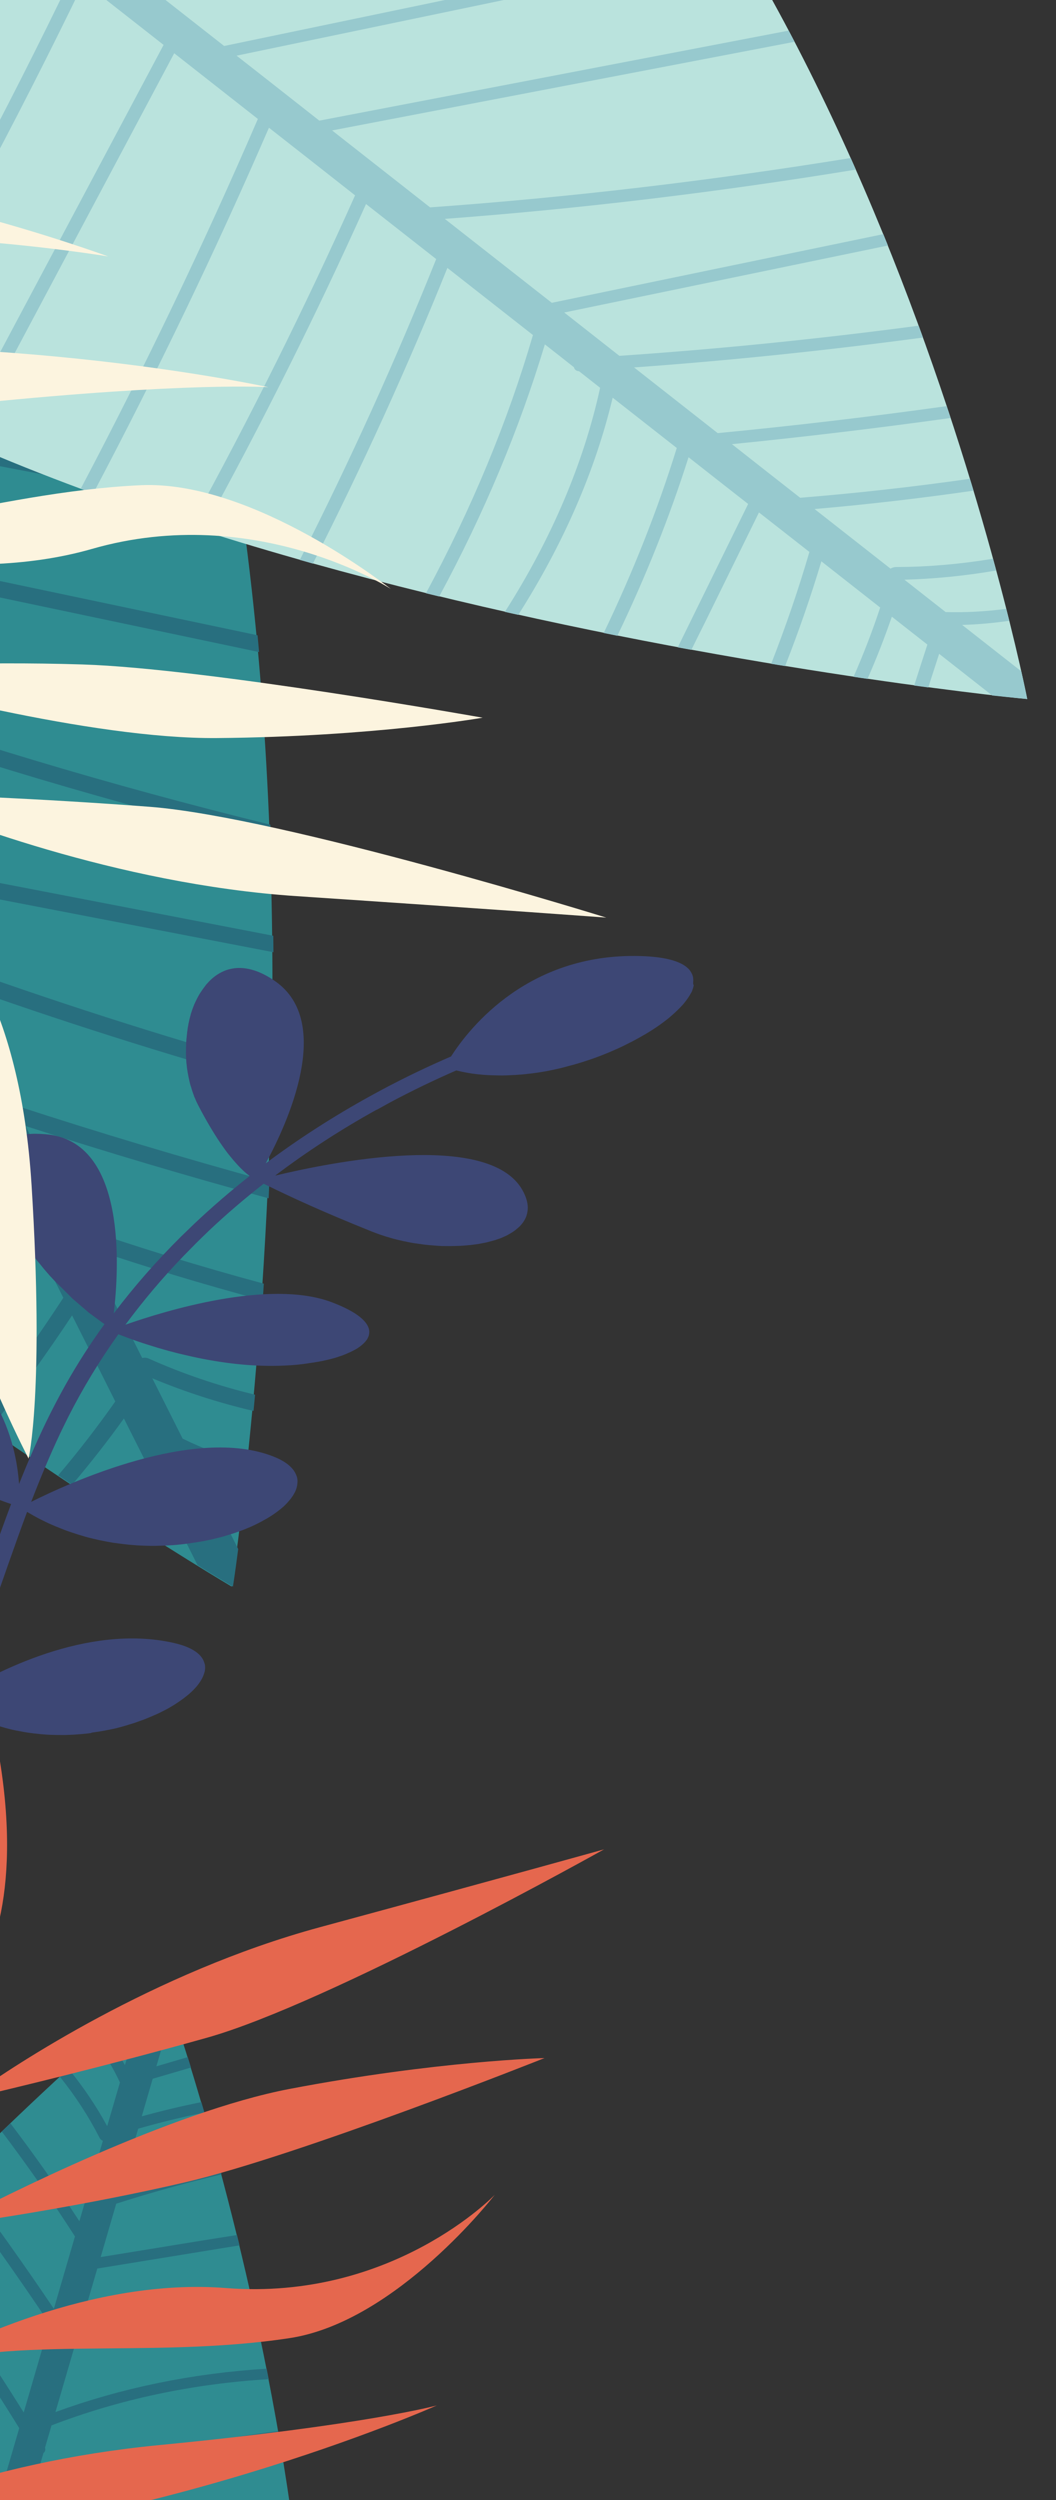 <svg width="169" height="400" viewBox="0 0 169 400" fill="none" xmlns="http://www.w3.org/2000/svg">
<rect x="0" y="0" width="169" height="400" fill="#333333" stroke="none"/>
<g clip-path="url(#clip0_1774_4)">
<path d="M37.079 253.851C37.079 253.851 64.171 79.501 7.941 -16.91C-11.133 -49.625 -34.316 -69.818 -56.639 -82.203C-103.169 -108.038 -170.294 -79.902 -179.37 -30.772C-183.724 -7.211 -182.202 22.05 -167.637 56.662C-124.709 158.653 37.079 253.851 37.079 253.851Z" fill="#2F8C91"/>
<path d="M-97.884 -7.3C-94.434 -0.446 -91 6.406 -87.55 13.26C-109.493 36.738 -131.452 60.212 -153.399 83.704C-152.922 84.479 -152.445 85.254 -151.947 86.017C-130.062 62.605 -108.176 39.192 -86.291 15.779C-83.039 22.253 -79.775 28.745 -76.523 35.219C-97.121 57.926 -118.817 79.945 -141.548 101.196C-141.025 101.889 -140.523 102.592 -140 103.285C-117.368 82.167 -95.78 60.309 -75.252 37.755C-72.122 43.983 -68.992 50.21 -65.863 56.438C-86.396 77.308 -106.924 98.165 -127.457 119.035C-126.891 119.705 -126.326 120.375 -125.744 121.048C-105.373 100.344 -84.981 79.629 -64.61 58.926C-61.323 65.451 -58.058 71.988 -54.771 78.513C-72.086 99.212 -90.329 119.388 -109.476 138.969C-108.863 139.602 -108.267 140.233 -107.649 140.852C-88.699 121.491 -70.626 101.556 -53.466 81.1C-50.092 87.821 -46.717 94.543 -43.326 101.266C-59.159 119.701 -75.855 137.624 -93.374 154.968C-92.751 155.573 -92.107 156.166 -91.484 156.771C-74.185 139.66 -57.685 122.003 -42.032 103.837C-39.281 109.307 -36.535 114.791 -33.784 120.261C-47.34 137.337 -61.741 153.95 -76.952 170.046C-76.287 170.628 -75.638 171.208 -74.972 171.79C-59.995 155.969 -45.822 139.662 -32.461 122.896C-29.105 129.569 -25.748 136.242 -22.391 142.915C-32.429 158.31 -44.279 172.877 -57.748 186.408C-57.072 186.963 -56.397 187.517 -55.706 188.074C-42.539 174.864 -30.925 160.677 -20.981 145.701C-19.844 147.973 -18.691 150.249 -17.554 152.521C-17.625 152.975 -17.452 153.426 -16.96 153.707C-16.127 155.355 -15.31 157.001 -14.477 158.649C-22.266 172.471 -32.773 185.17 -45.554 196.223C-44.858 196.766 -44.177 197.306 -43.481 197.849C-31.106 187.115 -20.815 174.889 -13.002 161.597C-10.489 166.604 -7.972 171.598 -5.46 176.605C-12.836 187.54 -21.084 198.036 -30.173 208.055C-29.455 208.586 -28.754 209.115 -28.036 209.646C-19.26 199.979 -11.264 189.859 -4.073 179.357C-1.731 184.004 0.59 188.663 2.933 193.31C-3.222 199.982 -9.356 206.643 -15.511 213.315C-16.519 214.415 -17.564 215.524 -18.571 216.624C-17.848 217.142 -17.142 217.656 -16.435 218.171C-14.927 216.527 -13.395 214.918 -11.897 213.303C-6.524 207.485 -1.169 201.664 4.204 195.846C6.185 199.784 8.155 203.705 10.136 207.643C5.801 214.274 1.163 220.776 -3.801 227.116C-3.062 227.637 -2.318 228.143 -1.59 228.646C3.058 222.716 7.44 216.649 11.536 210.457C13.845 215.053 16.157 219.635 18.449 224.229C15.6 228.281 12.563 232.225 9.305 236.055C10.065 236.564 10.814 237.056 11.547 237.545C14.461 234.105 17.236 230.566 19.83 226.949C21.228 229.718 22.61 232.484 24.008 235.254C22.342 237.65 20.692 240.05 19.03 242.433C19.807 242.944 20.561 243.422 21.299 243.897C22.66 241.927 24.022 239.958 25.378 238.003C27.465 242.139 29.534 246.273 31.615 250.423C35.261 252.67 37.28 253.851 37.28 253.851C37.28 253.851 37.618 251.731 38.12 247.839C35.801 243.226 33.481 238.612 31.162 233.999C33.829 235.113 36.599 236.035 39.439 236.803C39.528 235.947 39.622 235.078 39.726 234.179C36.096 233.137 32.581 231.815 29.227 230.175C27.602 226.96 25.998 223.735 24.373 220.52C29.571 222.694 34.971 224.437 40.573 225.75C40.662 224.894 40.735 224.036 40.817 223.149C34.925 221.725 29.225 219.794 23.818 217.373C23.459 217.205 23.096 217.202 22.757 217.278C19.784 211.348 16.806 205.433 13.834 199.503C23.088 202.643 32.499 205.481 42.041 208.041C42.103 207.165 42.169 206.275 42.219 205.383C32.03 202.634 21.992 199.552 12.138 196.141C9.457 190.819 6.782 185.482 4.101 180.16C16.913 184.3 29.894 188.154 42.99 191.727C43.04 190.835 43.069 189.953 43.107 189.044C29.398 185.287 15.83 181.225 2.424 176.846C-0.863 170.321 -4.144 163.781 -7.431 157.256C9.272 163.235 26.297 168.639 43.605 173.478C43.622 172.579 43.639 171.681 43.661 170.768C25.728 165.731 8.099 160.07 -9.184 153.809C-11.351 149.508 -13.514 145.193 -15.682 140.892C4.132 144.712 23.947 148.533 43.761 152.353C43.752 151.48 43.743 150.608 43.739 149.72C23.455 145.803 3.166 141.899 -17.134 137.978C-21.33 129.626 -25.527 121.273 -29.723 112.921C-5.964 121.324 18.437 128.578 43.371 134.648C43.339 133.741 43.302 132.849 43.27 131.942C17.76 125.68 -7.186 118.195 -31.448 109.494C-35.3 101.848 -39.135 94.205 -42.982 86.544C-14.839 92.472 13.32 98.402 41.463 104.329C41.377 103.428 41.308 102.529 41.217 101.642C12.653 95.626 -15.91 89.61 -44.478 83.608C-45.947 80.692 -47.415 77.775 -48.868 74.861C-50.656 71.318 -52.424 67.763 -54.212 64.219C-23.175 70.159 7.879 76.1 38.917 82.04C38.794 81.147 38.675 80.24 38.535 79.344C7.137 73.341 -24.272 67.322 -55.669 61.32C-58.42 55.85 -61.171 50.38 -63.922 44.91C-31.195 48.336 1.532 51.763 34.264 55.175C34.082 54.301 33.899 53.428 33.7 52.552C0.887 49.126 -31.922 45.685 -64.736 42.259C-64.921 42.241 -65.083 42.258 -65.245 42.275C-69.173 34.45 -73.107 26.639 -77.035 18.815C-41.814 23.354 -6.597 27.908 28.624 32.448C28.36 31.56 28.1 30.658 27.836 29.771C-7.582 25.197 -42.999 20.623 -78.422 16.063C-81.366 10.198 -84.314 4.348 -87.258 -1.516C-52.285 -0.355 -17.292 0.795 17.681 1.956C17.303 1.093 16.921 0.245 16.523 -0.606C-18.503 -1.761 -53.541 -2.934 -88.568 -4.089C-91.692 -10.331 -94.839 -16.561 -97.963 -22.803C-63.921 -24.809 -29.952 -25.206 3.791 -24.006C3.229 -24.885 2.679 -25.748 2.107 -26.599C-31.488 -27.729 -65.303 -27.275 -99.192 -25.211C-104.285 -35.328 -109.357 -45.457 -114.45 -55.574C-83.964 -57.438 -53.542 -58.067 -23.273 -57.505C-24.183 -58.386 -25.085 -59.235 -26.004 -60.087C-55.608 -60.562 -85.356 -59.875 -115.143 -58.024C-115.322 -58.01 -115.489 -57.979 -115.649 -57.917C-117.799 -62.17 -119.927 -66.434 -122.077 -70.687C-97.728 -73.072 -73.384 -75.442 -49.051 -77.83C-50.215 -78.575 -51.389 -79.291 -52.552 -79.991C-76.129 -77.681 -99.706 -75.371 -123.278 -73.076C-125.388 -77.292 -127.515 -81.511 -129.63 -85.712C-131.796 -84.875 -133.942 -83.945 -136.037 -82.96C-135.454 -81.791 -134.871 -80.622 -134.288 -79.454C-148.875 -65.202 -163.462 -50.95 -178.045 -36.712C-178.504 -35.14 -178.887 -33.54 -179.226 -31.917C-163.831 -46.943 -148.452 -61.973 -133.053 -77.014C-131.169 -73.243 -129.265 -69.484 -127.381 -65.713C-145.423 -47.816 -163.453 -29.902 -181.495 -12.004C-181.543 -10.766 -181.564 -9.508 -181.568 -8.246C-163.098 -26.579 -144.622 -44.926 -126.135 -63.257C-123.203 -57.409 -120.266 -51.576 -117.334 -45.729C-138.2 -25.698 -159.05 -5.664 -179.916 14.367C-179.755 15.402 -179.594 16.436 -179.405 17.491C-158.303 -2.769 -137.217 -23.032 -116.12 -43.278C-113.551 -38.185 -111.003 -33.081 -108.433 -27.989C-108.363 -27.841 -108.288 -27.708 -108.217 -27.56C-129.252 -5.396 -151.537 15.919 -174.98 36.324C-174.721 37.226 -174.445 38.13 -174.153 39.038C-150.565 18.568 -128.148 -2.829 -106.969 -25.058C-106.643 -24.4 -106.316 -23.742 -105.984 -23.098C-105.952 -22.942 -105.882 -22.794 -105.78 -22.686C-103.636 -18.419 -101.491 -14.152 -99.351 -9.871C-119.951 15.089 -141.868 39.292 -165.017 62.693C-164.614 63.53 -164.231 64.379 -163.812 65.218C-140.468 41.806 -118.54 17.62 -97.884 -7.3Z" fill="#286F7F"/>
<path d="M-2.251 229.919C-2.251 229.919 -102.588 323.659 -134.772 404.619C-145.692 432.098 -148.698 453.719 -147.889 470.29C-146.213 504.859 -109.485 515.399 -80.745 489.579C-66.957 477.193 -52.101 458.983 -38.704 432.207C0.754 353.347 -2.251 229.919 -2.251 229.919Z" fill="#BAE3DD"/>
<path d="M-94.986 442.118C-92.513 436.587 -90.055 431.066 -87.583 425.536C-68.098 420.4 -48.603 415.267 -29.117 410.131C-28.866 409.473 -28.623 408.813 -28.381 408.152C-47.818 413.273 -67.255 418.394 -86.682 423.517C-84.353 418.294 -82.01 413.061 -79.681 407.837C-61.035 402.618 -42.399 398.249 -23.823 394.779C-23.624 394.147 -23.425 393.515 -23.231 392.894C-41.7 396.336 -60.236 400.64 -78.771 405.795C-76.534 400.777 -74.284 395.749 -72.047 390.73C-54.394 386.584 -36.731 382.44 -19.077 378.294C-18.908 377.655 -18.742 377.028 -18.583 376.387C-36.105 380.499 -53.628 384.611 -71.151 388.723C-68.794 383.455 -66.451 378.197 -64.094 372.929C-47.575 367.572 -31.035 362.908 -14.502 358.956C-14.371 358.333 -14.236 357.7 -14.104 357.078C-30.454 360.97 -46.815 365.56 -63.151 370.832C-60.734 365.415 -58.313 359.986 -55.886 354.571C-41.04 349.963 -26.182 346.021 -11.352 342.76C-11.245 342.146 -11.133 341.519 -11.027 340.904C-25.654 344.108 -40.313 347.981 -54.953 352.497C-52.979 348.084 -51.016 343.669 -49.042 339.257C-35.65 334.532 -22.237 330.449 -8.819 326.994C-8.732 326.374 -8.645 325.755 -8.548 325.138C-21.734 328.519 -34.934 332.523 -48.09 337.137C-45.687 331.754 -43.284 326.371 -40.881 320.988C-29.525 315.844 -18.013 311.935 -6.509 309.301C-6.436 308.691 -6.373 308.08 -6.3 307.47C-17.538 310.024 -28.766 313.807 -39.879 318.742C-39.061 316.905 -38.247 315.08 -37.42 313.246C-37.163 313.002 -36.971 312.655 -36.995 312.287C-36.403 310.965 -35.807 309.631 -35.216 308.308C-25.413 303.188 -15.323 299.857 -5.348 298.441C-5.285 297.829 -5.236 297.227 -5.173 296.615C-14.852 298.008 -24.629 301.144 -34.153 305.937C-32.35 301.9 -30.553 297.874 -28.75 293.837C-20.605 290.283 -12.4 287.354 -4.176 285.043C-4.132 284.427 -4.084 283.825 -4.03 283.211C-11.974 285.432 -19.885 288.237 -27.757 291.613C-26.079 287.862 -24.402 284.111 -22.739 280.369C-17.237 278.878 -11.72 277.378 -6.218 275.888C-5.309 275.636 -4.394 275.397 -3.484 275.145C-3.445 274.54 -3.406 273.936 -3.372 273.342C-4.722 273.711 -6.073 274.055 -7.408 274.414C-12.218 275.718 -17.018 277.023 -21.828 278.327C-20.414 275.156 -19 271.986 -17.586 268.815C-12.687 266.592 -7.762 264.601 -2.822 262.812C-2.788 262.194 -2.769 261.585 -2.744 260.99C-7.38 262.657 -11.982 264.506 -16.579 266.557C-14.92 262.851 -13.275 259.155 -11.616 255.45C-8.563 254.176 -5.498 253.055 -2.424 252.074C-2.404 251.465 -2.385 250.856 -2.375 250.27C-5.139 251.144 -7.892 252.145 -10.631 253.25C-9.633 251.014 -8.635 248.779 -7.637 246.544C-5.843 245.784 -4.04 245.026 -2.242 244.254C-2.228 243.632 -2.223 243.032 -2.212 242.446C-3.688 243.075 -5.168 243.691 -6.643 244.32C-5.151 240.979 -3.663 237.65 -2.17 234.308C-2.205 231.46 -2.251 229.923 -2.251 229.923C-2.251 229.923 -3.471 231.059 -5.675 233.193C-7.338 236.91 -8.992 240.629 -10.661 244.358C-10.947 242.593 -11.372 240.911 -11.898 239.295C-12.374 239.767 -12.864 240.248 -13.368 240.764C-12.718 242.87 -12.269 245.108 -12.037 247.461C-13.202 250.061 -14.352 252.651 -15.517 255.25C-16.077 251.824 -16.935 248.558 -18.076 245.493C-18.546 245.979 -19.026 246.462 -19.521 246.955C-18.342 250.216 -17.488 253.706 -16.995 257.38C-16.965 257.625 -16.849 257.788 -16.705 257.882C-18.836 262.661 -20.976 267.437 -23.106 272.216C-24.484 266.547 -26.07 260.995 -27.857 255.549C-28.332 256.046 -28.821 256.553 -29.306 257.073C-27.412 262.892 -25.749 268.837 -24.316 274.931C-26.234 279.231 -28.151 283.53 -30.074 287.816C-32.102 280.091 -34.321 272.473 -36.723 264.966C-37.208 265.486 -37.677 265.997 -38.166 266.528C-35.649 274.386 -33.342 282.373 -31.257 290.487C-33.614 295.755 -35.961 301.024 -38.313 306.281C-40.639 295.861 -43.379 285.652 -46.504 275.66C-46.983 276.194 -47.462 276.727 -47.941 277.261C-44.72 287.625 -41.922 298.222 -39.562 309.062C-41.119 312.539 -42.662 316.007 -44.215 319.473C-48.689 309.073 -53.167 298.685 -57.64 288.286C-58.095 288.812 -58.55 289.339 -59.01 289.877C-54.423 300.526 -49.846 311.174 -45.255 321.811C-48.258 328.54 -51.267 335.28 -54.27 342.008C-57.621 327.248 -61.805 312.92 -66.776 299.071C-67.24 299.62 -67.699 300.183 -68.167 300.744C-63.11 314.938 -58.879 329.627 -55.504 344.78C-58.263 350.949 -61.012 357.12 -63.767 363.277C-69.858 348.207 -75.949 333.137 -82.05 318.065C-82.494 318.644 -82.933 319.211 -83.377 319.79C-77.193 335.081 -70.999 350.373 -64.815 365.664C-65.868 368.012 -66.913 370.362 -67.966 372.71C-69.247 375.572 -70.527 378.434 -71.793 381.287C-78.833 365.021 -85.868 348.769 -92.909 332.504C-93.338 333.098 -93.762 333.682 -94.191 334.276C-87.073 350.722 -79.955 367.167 -72.832 383.626C-74.805 388.038 -76.769 392.453 -78.742 396.866C-87.648 381.432 -96.558 365.985 -105.464 350.552C-105.863 351.153 -106.263 351.754 -106.652 352.357C-97.722 367.834 -88.791 383.311 -79.86 398.787C-79.809 398.873 -79.749 398.936 -79.68 398.977C-82.494 405.283 -85.308 411.59 -88.132 417.895C-97.264 400.76 -106.4 383.637 -115.531 366.502C-115.915 367.144 -116.299 367.786 -116.673 368.43C-107.491 385.651 -98.304 402.886 -89.121 420.107C-91.229 424.828 -93.336 429.55 -95.448 434.283C-106.281 419.28 -117.109 404.29 -127.943 389.287C-128.272 389.954 -128.597 390.634 -128.917 391.302C-118.069 406.321 -107.22 421.34 -96.381 436.357C-98.622 441.387 -100.873 446.415 -103.114 451.445C-115.3 438.738 -126.617 425.081 -137.025 410.558C-137.304 411.311 -137.573 412.066 -137.838 412.809C-127.442 427.228 -116.142 440.769 -103.988 453.395C-107.629 461.561 -111.275 469.713 -114.916 477.88C-125.856 466.533 -136.141 454.478 -145.751 441.769C-145.919 442.671 -146.068 443.552 -146.217 444.433C-136.786 456.815 -126.699 468.564 -115.989 479.635C-115.919 479.701 -115.85 479.741 -115.771 479.783C-117.301 483.216 -118.84 486.648 -120.369 490.081C-129.585 481.563 -138.787 473.035 -148.003 464.517C-148.01 465.442 -148.008 466.344 -147.986 467.249C-139.068 475.502 -130.151 483.755 -121.224 492.01C-122.74 495.408 -124.255 498.807 -125.781 502.204C-124.627 502.593 -123.445 502.913 -122.236 503.165C-121.816 502.218 -121.4 501.282 -120.97 500.337C-108.724 497.74 -96.489 495.14 -84.243 492.543C-83.268 491.779 -82.299 490.977 -81.35 490.145C-94.259 492.886 -107.178 495.624 -120.087 498.365C-118.728 495.332 -117.374 492.286 -116.016 489.254C-100.73 485.867 -85.445 482.481 -70.155 479.109C-69.491 478.378 -68.822 477.635 -68.158 476.879C-83.816 480.346 -99.475 483.814 -115.128 487.27C-113.026 482.56 -110.923 477.85 -108.82 473.14C-91.498 469.635 -74.17 466.119 -56.847 462.614C-56.362 461.931 -55.872 461.237 -55.377 460.532C-72.899 464.081 -90.421 467.63 -107.942 471.179C-106.113 467.073 -104.268 462.957 -102.439 458.851C-102.393 458.736 -102.337 458.623 -102.281 458.51C-83.784 453.797 -65.317 450.091 -46.951 447.415C-46.562 446.761 -46.184 446.105 -45.795 445.452C-64.239 448.111 -82.795 451.798 -101.375 456.505C-101.144 455.98 -100.899 455.445 -100.668 454.92C-100.593 454.811 -100.547 454.696 -100.525 454.588C-98.991 451.143 -97.447 447.7 -95.913 444.256C-76.088 437.68 -56.229 432.088 -36.389 427.505C-36.079 426.834 -35.769 426.164 -35.459 425.493C-55.305 430.012 -75.164 435.579 -94.986 442.118Z" fill="#97C9CE"/>
<path d="M14.77 277.199C15.023 277.173 15.275 277.126 15.515 277.089C15.553 277.078 15.592 277.087 15.629 277.076C15.869 277.04 16.109 277.004 16.336 276.958C16.361 276.957 16.399 276.946 16.424 276.945C16.677 276.898 16.916 276.862 17.155 276.806C17.206 276.804 17.256 276.783 17.307 276.782C17.546 276.725 17.786 276.689 18.025 276.633C18.063 276.622 18.113 276.62 18.151 276.609C18.39 276.553 18.629 276.496 18.868 276.44L18.881 276.43C19.12 276.373 19.371 276.307 19.597 276.241C19.634 276.23 19.672 276.219 19.71 276.208C19.936 276.142 20.162 276.076 20.388 276.01C20.425 275.999 20.463 275.988 20.513 275.966C20.739 275.9 20.977 275.824 21.203 275.758C21.215 275.748 21.228 275.757 21.241 275.747C21.466 275.681 21.679 275.605 21.892 275.529C21.93 275.518 21.942 275.508 21.98 275.497C22.192 275.421 22.405 275.346 22.63 275.26C22.668 275.249 22.706 275.238 22.743 275.227C22.956 275.151 23.181 275.065 23.381 274.98C23.393 274.97 23.419 274.969 23.443 274.948C23.656 274.873 23.868 274.777 24.067 274.692C24.08 274.681 24.093 274.691 24.105 274.681C24.305 274.595 24.517 274.5 24.716 274.414C24.754 274.403 24.779 274.383 24.804 274.382C25.004 274.297 25.19 274.202 25.39 274.116C25.402 274.106 25.44 274.095 25.452 274.085C25.851 273.894 26.236 273.694 26.621 273.494C26.634 273.483 26.671 273.472 26.683 273.462C26.87 273.367 27.044 273.262 27.217 273.158C27.229 273.148 27.254 273.127 27.279 273.126C27.651 272.916 27.985 272.697 28.319 272.479C28.331 272.468 28.331 272.468 28.343 272.458C28.504 272.344 28.665 272.249 28.825 272.135C28.837 272.125 28.85 272.115 28.862 272.104C29.022 271.99 29.17 271.886 29.33 271.772C29.626 271.544 29.921 271.316 30.191 271.089C30.203 271.079 30.215 271.068 30.215 271.068C30.35 270.955 30.472 270.832 30.595 270.728L30.607 270.718C30.863 270.481 31.082 270.255 31.301 270.01L31.313 269.999C31.422 269.886 31.519 269.764 31.603 269.652L31.615 269.641C31.892 269.284 32.131 268.938 32.319 268.573L32.331 268.563C32.507 268.208 32.644 267.864 32.731 267.522L32.743 267.512C32.777 267.401 32.785 267.291 32.805 267.17C32.833 266.94 32.837 266.73 32.814 266.5C32.797 266.391 32.792 266.291 32.749 266.182C32.749 266.182 32.749 266.182 32.736 266.172C32.395 264.742 30.857 263.553 27.814 262.865C13.9 259.698 -1.118 267.767 -6.393 271.007C-5.493 268.884 -4.644 266.762 -3.822 264.62C-3.262 263.156 -2.728 261.692 -2.194 260.228L-1.456 258.179C0.47 252.749 2.319 247.301 4.335 241.899C4.426 241.947 4.517 241.994 4.596 242.052C4.844 242.195 5.078 242.329 5.326 242.473C5.47 242.559 5.612 242.625 5.756 242.711C5.977 242.835 6.198 242.939 6.419 243.063C6.575 243.139 6.731 243.215 6.887 243.291C7.107 243.395 7.316 243.509 7.523 243.603C7.679 243.679 7.835 243.755 8.003 243.821C8.21 243.915 8.431 244.019 8.65 244.103C8.806 244.179 8.961 244.235 9.129 244.3C9.349 244.384 9.556 244.479 9.776 244.563C9.931 244.619 10.099 244.684 10.242 244.75C10.461 244.834 10.681 244.919 10.913 244.992C11.068 245.048 11.223 245.104 11.365 245.15C11.597 245.224 11.829 245.298 12.074 245.381C12.216 245.427 12.357 245.474 12.499 245.52C12.77 245.603 13.027 245.676 13.297 245.758C13.413 245.785 13.516 245.823 13.62 245.86C13.993 245.96 14.366 246.06 14.751 246.149C14.776 246.149 14.802 246.168 14.828 246.167C15.174 246.248 15.521 246.329 15.868 246.409C15.983 246.436 16.111 246.453 16.227 246.48C16.483 246.533 16.74 246.586 16.983 246.63C17.124 246.656 17.265 246.682 17.406 246.708C17.636 246.742 17.867 246.796 18.097 246.83C18.238 246.856 18.392 246.872 18.545 246.888C18.775 246.922 18.992 246.946 19.222 246.98C19.376 246.996 19.529 247.011 19.67 247.038C19.887 247.062 20.104 247.086 20.321 247.11C20.474 247.126 20.628 247.142 20.781 247.158C20.998 247.182 21.227 247.196 21.431 247.21C21.584 247.226 21.724 247.233 21.878 247.249C22.107 247.262 22.323 247.267 22.553 247.28C22.693 247.287 22.833 247.293 22.973 247.299C23.202 247.313 23.444 247.317 23.686 247.32C23.813 247.317 23.927 247.324 24.067 247.33C24.334 247.333 24.614 247.325 24.881 247.328C24.957 247.326 25.046 247.334 25.135 247.321C25.49 247.312 25.846 247.302 26.201 247.293C26.252 247.292 26.29 247.281 26.328 247.29C26.633 247.281 26.937 247.253 27.241 247.245C27.355 247.232 27.469 247.219 27.584 247.226C27.824 247.21 28.04 247.194 28.267 247.168C28.407 247.154 28.52 247.141 28.66 247.127C28.875 247.112 29.077 247.086 29.28 247.061C29.419 247.047 29.558 247.033 29.684 247.01C29.887 246.985 30.089 246.959 30.266 246.934C30.405 246.921 30.543 246.887 30.682 246.873C30.872 246.838 31.062 246.823 31.251 246.788C31.39 246.774 31.528 246.741 31.668 246.727C31.857 246.692 32.046 246.657 32.223 246.632C32.349 246.609 32.5 246.585 32.626 246.561C32.816 246.526 32.992 246.482 33.181 246.447C33.307 246.423 33.445 246.39 33.571 246.366C33.76 246.331 33.949 246.276 34.138 246.241C34.251 246.208 34.377 246.185 34.49 246.152C34.703 246.096 34.905 246.051 35.118 245.995C35.219 245.972 35.294 245.95 35.395 245.928C35.684 245.85 35.973 245.772 36.261 245.674C36.349 245.642 36.45 245.619 36.537 245.587C36.725 245.532 36.926 245.467 37.114 245.412C37.239 245.368 37.352 245.335 37.478 245.292C37.641 245.238 37.791 245.194 37.941 245.13C38.066 245.086 38.191 245.043 38.317 245C38.454 244.946 38.592 244.892 38.742 244.848C38.867 244.805 38.992 244.742 39.117 244.698C39.255 244.645 39.38 244.601 39.504 244.538C39.629 244.495 39.754 244.432 39.879 244.388C39.991 244.335 40.129 244.282 40.241 244.229C40.365 244.165 40.49 244.122 40.615 244.059C40.727 244.006 40.839 243.953 40.963 243.889C41.087 243.826 41.2 243.773 41.324 243.71C41.436 243.657 41.535 243.594 41.647 243.541C41.772 243.478 41.884 243.425 41.995 243.352C42.094 243.289 42.194 243.247 42.28 243.194C42.405 243.131 42.516 243.058 42.628 243.005C42.715 242.953 42.789 242.911 42.876 242.859C43.31 242.597 43.73 242.326 44.112 242.046C44.173 241.994 44.235 241.962 44.297 241.911C44.408 241.838 44.506 241.755 44.604 241.673C44.666 241.621 44.727 241.569 44.801 241.527C44.899 241.445 44.985 241.373 45.083 241.29C45.145 241.238 45.206 241.187 45.267 241.135C45.353 241.063 45.451 240.98 45.524 240.898C45.585 240.847 45.634 240.805 45.683 240.744C45.755 240.662 45.841 240.59 45.914 240.508C45.963 240.467 46.011 240.405 46.047 240.354C46.12 240.273 46.193 240.191 46.265 240.109C46.301 240.058 46.35 240.017 46.386 239.966C46.459 239.884 46.519 239.792 46.591 239.71C46.627 239.659 46.651 239.619 46.687 239.568C46.746 239.476 46.819 239.394 46.879 239.303C46.902 239.262 46.914 239.232 46.937 239.191C46.997 239.099 47.057 239.008 47.103 238.907L47.115 238.896C47.316 238.541 47.441 238.188 47.514 237.836C47.514 237.816 47.525 237.786 47.536 237.755C47.557 237.655 47.566 237.565 47.575 237.475C47.573 237.435 47.585 237.404 47.595 237.354C47.604 237.264 47.601 237.184 47.609 237.094C47.608 237.054 47.606 237.014 47.617 236.964C47.613 236.884 47.61 236.804 47.593 236.714C47.591 236.674 47.576 236.625 47.575 236.585C47.571 236.505 47.542 236.426 47.526 236.336C47.511 236.287 47.509 236.247 47.482 236.207C47.453 236.128 47.424 236.049 47.396 235.97C47.381 235.92 47.354 235.881 47.34 235.851C47.311 235.772 47.257 235.694 47.228 235.614C47.201 235.575 47.173 235.536 47.16 235.506C47.105 235.428 47.063 235.339 47.009 235.26C46.995 235.231 46.956 235.202 46.942 235.172C46.322 234.369 45.286 233.627 43.735 233.029C31.129 228.077 11.062 237.251 4.99 240.292C6.419 236.585 7.95 232.895 9.674 229.25L9.744 229.109C9.803 228.997 9.849 228.896 9.895 228.775C9.895 228.775 9.895 228.775 9.907 228.764L10.935 226.677C13.243 222.127 15.912 217.727 18.944 213.477C19.617 213.739 20.509 214.085 21.605 214.466C21.722 214.513 21.837 214.54 21.954 214.587C22.431 214.744 22.947 214.93 23.488 215.095C23.63 215.142 23.759 215.178 23.901 215.224C24.21 215.316 24.532 215.417 24.854 215.519C25.086 215.592 25.318 215.666 25.562 215.73C25.742 215.785 25.923 215.84 26.128 215.895C26.746 216.078 27.402 216.25 28.083 216.422C28.418 216.513 28.764 216.594 29.111 216.675C33.44 217.729 38.573 218.581 43.77 218.532C44.024 218.525 44.265 218.529 44.519 218.522C44.595 218.52 44.672 218.518 44.748 218.516C44.938 218.501 45.129 218.506 45.319 218.491C45.395 218.489 45.446 218.487 45.522 218.485C45.763 218.469 46.016 218.462 46.257 218.446C46.308 218.444 46.333 218.444 46.384 218.442C46.587 218.437 46.789 218.411 46.98 218.396C47.056 218.394 47.119 218.383 47.195 218.381C47.385 218.365 47.575 218.35 47.752 218.326C47.803 218.324 47.853 218.323 47.891 218.312C48.119 218.286 48.346 218.26 48.574 218.234C48.625 218.232 48.688 218.221 48.725 218.21C48.902 218.185 49.079 218.16 49.256 218.136C49.319 218.124 49.382 218.112 49.445 218.1C49.648 218.075 49.85 218.05 50.039 218.015C50.064 218.014 50.077 218.004 50.09 218.013C50.304 217.978 50.519 217.942 50.733 217.906C50.796 217.894 50.834 217.883 50.885 217.882C51.048 217.848 51.212 217.813 51.364 217.789C51.415 217.788 51.465 217.767 51.515 217.765C51.717 217.72 51.918 217.675 52.12 217.629C52.12 217.629 52.132 217.619 52.145 217.628C52.334 217.593 52.522 217.538 52.698 217.494C52.736 217.483 52.799 217.471 52.837 217.46C52.987 217.416 53.151 217.382 53.302 217.338C53.339 217.327 53.365 217.326 53.402 217.315C53.591 217.26 53.767 217.215 53.942 217.151C53.967 217.15 53.979 217.14 53.992 217.129C54.142 217.085 54.305 217.031 54.443 216.977C54.48 216.966 54.518 216.955 54.556 216.944C54.718 216.89 54.881 216.836 55.031 216.772L55.044 216.761C55.206 216.707 55.368 216.633 55.518 216.569C55.53 216.558 55.556 216.558 55.58 216.537C55.718 216.483 55.842 216.42 55.98 216.366C55.992 216.356 56.03 216.345 56.042 216.335C56.328 216.197 56.602 216.07 56.85 215.923C56.862 215.913 56.875 215.903 56.9 215.902C57.011 215.829 57.123 215.776 57.235 215.703C57.247 215.693 57.247 215.693 57.259 215.682C57.494 215.526 57.703 215.371 57.887 215.216C57.9 215.205 57.912 215.195 57.924 215.185C58.12 215.02 58.279 214.865 58.437 214.691C58.509 214.609 58.569 214.518 58.629 214.446C58.642 214.436 58.642 214.436 58.654 214.425C58.774 214.262 58.868 214.08 58.936 213.898L58.948 213.888C58.983 213.797 59.005 213.716 59.039 213.625C59.039 213.625 59.051 213.615 59.038 213.605C59.081 213.424 59.099 213.244 59.103 213.054L59.102 213.034C59.024 211.526 57.187 209.886 53.001 208.318C43.041 204.616 26.358 209.74 20.073 211.948C22.896 208.143 25.978 204.472 29.372 200.952L31.381 198.909C32.051 198.242 32.735 197.584 33.418 196.925C36.19 194.302 39.119 191.795 42.193 189.393C42.375 189.488 42.583 189.583 42.816 189.696C42.934 189.763 43.063 189.82 43.193 189.876C43.453 190.009 43.738 190.142 44.05 190.293C44.984 190.748 46.126 191.277 47.488 191.911C47.941 192.109 48.408 192.336 48.913 192.553C49.173 192.666 49.432 192.779 49.678 192.902C52.297 194.072 55.52 195.435 59.31 196.963C59.492 197.038 59.673 197.114 59.853 197.169C59.918 197.197 59.969 197.216 60.034 197.244C60.151 197.291 60.279 197.327 60.409 197.384C60.474 197.412 60.551 197.43 60.615 197.458C60.732 197.505 60.847 197.532 60.964 197.579C61.041 197.597 61.119 197.635 61.196 197.653C61.299 197.69 61.428 197.726 61.531 197.764C61.608 197.782 61.686 197.819 61.763 197.837C61.866 197.875 61.982 197.902 62.111 197.938C62.188 197.956 62.278 197.984 62.343 198.012C62.458 198.039 62.561 198.076 62.69 198.113C62.767 198.13 62.844 198.148 62.909 198.177C63.038 198.213 63.153 198.24 63.269 198.267C63.346 198.285 63.397 198.304 63.474 198.322C63.629 198.357 63.783 198.393 63.937 198.429C63.975 198.438 64.014 198.447 64.052 198.456C64.245 198.501 64.437 198.546 64.63 198.591C64.682 198.609 64.746 198.617 64.796 198.616C64.937 198.642 65.078 198.669 65.207 198.705C65.284 198.723 65.348 198.731 65.425 198.749C65.54 198.776 65.668 198.793 65.784 198.82C65.861 198.838 65.95 198.845 66.027 198.863C66.143 198.89 66.257 198.897 66.36 198.914C66.437 198.932 66.526 198.94 66.615 198.947C66.718 198.965 66.846 198.981 66.948 198.998C67.037 199.006 67.115 199.024 67.204 199.032C67.306 199.049 67.421 199.056 67.537 199.083C67.626 199.09 67.703 199.108 67.792 199.116C67.907 199.123 68.009 199.14 68.137 199.157C68.226 199.164 68.29 199.172 68.379 199.18C68.507 199.197 68.622 199.204 68.75 199.22C68.814 199.228 68.89 199.226 68.954 199.235C69.132 199.25 69.336 199.264 69.515 199.28C69.579 199.288 69.63 199.287 69.694 199.295C69.822 199.312 69.948 199.308 70.076 199.325C70.165 199.332 70.242 199.33 70.331 199.338C70.446 199.345 70.547 199.342 70.65 199.359C70.739 199.367 70.815 199.365 70.917 199.362C71.018 199.359 71.108 199.367 71.209 199.364C71.299 199.372 71.387 199.36 71.476 199.367C71.578 199.365 71.667 199.372 71.769 199.369C71.858 199.377 71.946 199.365 72.036 199.372C72.137 199.37 72.213 199.368 72.315 199.365C72.416 199.362 72.493 199.36 72.594 199.357C72.684 199.365 72.772 199.353 72.874 199.35C72.975 199.347 73.051 199.345 73.153 199.342C73.229 199.34 73.331 199.338 73.407 199.336C73.508 199.333 73.597 199.321 73.686 199.328C73.762 199.326 73.851 199.314 73.927 199.312C74.117 199.297 74.32 199.291 74.522 199.266C74.585 199.254 74.649 199.262 74.712 199.251C74.814 199.248 74.915 199.225 75.016 199.223C75.092 199.221 75.155 199.209 75.231 199.207C75.32 199.195 75.434 199.182 75.522 199.169C75.585 199.157 75.661 199.155 75.725 199.144C75.813 199.131 75.927 199.118 76.015 199.106C76.078 199.094 76.154 199.092 76.217 199.081C76.306 199.068 76.407 199.046 76.508 199.043C76.571 199.031 76.634 199.019 76.697 199.008C76.798 198.985 76.886 198.973 76.987 198.95C77.05 198.938 77.113 198.927 77.176 198.915C77.277 198.892 77.365 198.88 77.466 198.857C77.517 198.856 77.567 198.835 77.618 198.833C77.718 198.811 77.819 198.788 77.92 198.765C77.945 198.764 77.983 198.753 77.995 198.743C78.372 198.653 78.749 198.543 79.113 198.443C79.139 198.443 79.151 198.432 79.176 198.432C79.289 198.399 79.377 198.366 79.477 198.324C79.514 198.313 79.552 198.302 79.59 198.291C79.677 198.258 79.777 198.216 79.878 198.193C79.915 198.182 79.953 198.171 80.003 198.15C80.091 198.117 80.178 198.085 80.278 198.042C80.316 198.031 80.353 198.02 80.39 197.989C80.478 197.957 80.565 197.925 80.652 197.872C80.69 197.861 80.714 197.841 80.752 197.83C80.839 197.797 80.926 197.745 81.014 197.713C81.038 197.692 81.064 197.691 81.088 197.671C81.188 197.628 81.275 197.576 81.349 197.534C81.361 197.524 81.361 197.524 81.374 197.513C81.784 197.292 82.155 197.062 82.487 196.804C82.499 196.793 82.511 196.783 82.511 196.783C82.585 196.721 82.646 196.669 82.72 196.608C82.732 196.597 82.757 196.577 82.769 196.566C82.83 196.515 82.904 196.453 82.965 196.401C82.99 196.38 83.002 196.37 83.026 196.349C83.088 196.298 83.136 196.236 83.21 196.175C83.234 196.154 83.246 196.144 83.258 196.113C83.306 196.052 83.367 196 83.428 195.929C83.44 195.918 83.465 195.898 83.464 195.878C83.512 195.817 83.572 195.745 83.621 195.684C83.633 195.673 83.633 195.673 83.645 195.663C83.873 195.347 84.062 195.022 84.2 194.679C84.222 194.598 84.257 194.527 84.279 194.446C84.278 194.427 84.29 194.416 84.289 194.396C84.311 194.316 84.321 194.245 84.356 194.175C84.355 194.155 84.367 194.124 84.366 194.104C84.376 194.034 84.397 193.953 84.407 193.883C84.406 193.863 84.418 193.833 84.417 193.813C84.426 193.743 84.435 193.653 84.445 193.582C84.444 193.562 84.456 193.532 84.455 193.512C84.451 193.432 84.461 193.362 84.47 193.272C84.469 193.252 84.468 193.232 84.467 193.212C84.455 192.352 84.173 191.41 83.595 190.386C78.148 180.815 52.736 186.002 44.031 188.094C49.09 184.27 54.517 180.736 60.264 177.554C60.289 177.553 60.289 177.553 60.315 177.552L62.462 176.365C65.879 174.545 69.402 172.841 73.02 171.265C73.059 171.274 73.097 171.283 73.136 171.292C73.405 171.354 73.65 171.418 73.906 171.471C73.945 171.48 73.97 171.479 74.009 171.488C74.265 171.541 74.522 171.594 74.79 171.637C74.816 171.636 74.854 171.645 74.867 171.655C75.136 171.698 75.405 171.741 75.674 171.784C75.724 171.782 75.776 171.801 75.827 171.799C76.082 171.833 76.351 171.875 76.619 171.898C76.67 171.897 76.709 171.906 76.759 171.904C77.04 171.937 77.308 171.96 77.602 171.982L77.627 171.981C77.895 172.004 78.175 172.017 78.455 172.029C78.506 172.028 78.544 172.037 78.595 172.035C78.875 172.048 79.142 172.051 79.409 172.054C79.46 172.052 79.511 172.051 79.575 172.059C79.842 172.062 80.122 172.074 80.401 172.067C80.44 172.076 80.478 172.065 80.528 172.064C80.795 172.066 81.075 172.059 81.341 172.042C81.366 172.041 81.392 172.041 81.417 172.04C81.696 172.032 81.988 172.015 82.254 171.998C82.305 171.996 82.356 171.995 82.406 171.993C82.673 171.976 82.951 171.949 83.217 171.932C83.268 171.93 83.319 171.929 83.37 171.928C83.648 171.9 83.927 171.873 84.205 171.845C84.23 171.845 84.243 171.834 84.268 171.834C84.546 171.806 84.812 171.769 85.09 171.742C85.128 171.731 85.179 171.729 85.204 171.729C85.469 171.692 85.76 171.654 86.025 171.617C86.076 171.615 86.139 171.604 86.177 171.593C86.454 171.545 86.72 171.508 86.997 171.461C87.035 171.45 87.086 171.449 87.123 171.438C87.401 171.39 87.665 171.333 87.943 171.286C87.955 171.275 87.968 171.285 87.981 171.275C88.27 171.217 88.535 171.16 88.825 171.102C88.862 171.091 88.925 171.079 88.963 171.068C89.228 171.011 89.504 170.944 89.769 170.887C89.819 170.866 89.869 170.864 89.919 170.843C90.196 170.776 90.473 170.708 90.736 170.631C90.762 170.63 90.786 170.61 90.812 170.609C91.075 170.532 91.34 170.475 91.603 170.398C91.641 170.387 91.679 170.376 91.704 170.375C91.968 170.298 92.231 170.221 92.495 170.144C92.545 170.123 92.595 170.122 92.645 170.1C92.909 170.023 93.159 169.937 93.423 169.86C93.461 169.849 93.511 169.827 93.548 169.816C93.824 169.729 94.075 169.642 94.35 169.555C94.613 169.458 94.889 169.371 95.152 169.274C95.189 169.263 95.239 169.241 95.277 169.23C95.527 169.144 95.777 169.037 96.027 168.95C96.077 168.929 96.115 168.918 96.165 168.897C96.415 168.79 96.665 168.703 96.915 168.597C96.952 168.586 96.965 168.575 97.002 168.564C97.24 168.468 97.489 168.361 97.726 168.265C97.739 168.255 97.776 168.244 97.789 168.233C98.038 168.127 98.275 168.03 98.512 167.914C98.562 167.893 98.6 167.882 98.65 167.86C98.874 167.755 99.123 167.648 99.347 167.542C99.385 167.531 99.422 167.5 99.46 167.489C99.696 167.373 99.933 167.256 100.169 167.14L100.181 167.13C100.418 167.013 100.654 166.897 100.865 166.782C100.903 166.771 100.927 166.75 100.965 166.739C101.176 166.623 101.4 166.517 101.624 166.391C101.674 166.37 101.698 166.349 101.748 166.328C101.959 166.212 102.183 166.087 102.394 165.971C102.418 165.95 102.444 165.95 102.468 165.929C102.679 165.813 102.877 165.688 103.088 165.572C103.1 165.562 103.113 165.552 103.138 165.551C103.336 165.426 103.547 165.31 103.745 165.185C103.77 165.164 103.82 165.143 103.844 165.122C104.042 164.997 104.228 164.882 104.426 164.757C104.45 164.736 104.488 164.725 104.525 164.694C104.723 164.569 104.907 164.434 105.105 164.309L105.118 164.299C105.302 164.164 105.488 164.049 105.673 163.914C105.697 163.893 105.71 163.883 105.734 163.862C105.907 163.738 106.079 163.613 106.252 163.489C106.277 163.468 106.301 163.447 106.338 163.416C106.51 163.292 106.67 163.157 106.83 163.043C106.855 163.023 106.867 163.012 106.891 162.992C107.051 162.857 107.223 162.733 107.357 162.599L107.37 162.589C107.529 162.455 107.676 162.331 107.81 162.197C107.835 162.177 107.859 162.156 107.872 162.146C108.019 162.022 108.153 161.888 108.275 161.765C108.299 161.744 108.311 161.734 108.336 161.713C108.47 161.58 108.604 161.446 108.726 161.323C108.738 161.313 108.738 161.313 108.75 161.302C108.872 161.179 109.006 161.046 109.115 160.913C109.127 160.902 109.139 160.892 109.152 160.882C109.273 160.759 109.382 160.626 109.479 160.503C109.503 160.483 109.502 160.463 109.527 160.442C109.623 160.319 109.732 160.187 109.828 160.064C109.84 160.054 109.84 160.034 109.864 160.013C110.056 159.748 110.223 159.504 110.378 159.25C110.39 159.239 110.389 159.219 110.401 159.209C110.472 159.087 110.543 158.965 110.602 158.854C110.614 158.843 110.613 158.823 110.638 158.803C110.709 158.681 110.755 158.56 110.8 158.439C110.8 158.439 110.812 158.428 110.799 158.419C110.845 158.297 110.89 158.176 110.924 158.065L110.923 158.045C110.956 157.934 110.99 157.824 111.01 157.703C111.009 157.683 111.021 157.673 111.02 157.653C110.908 157.416 110.93 157.315 110.938 157.205C110.937 157.185 110.937 157.185 110.936 157.165C110.952 156.945 110.954 156.715 110.933 156.506C110.932 156.486 110.932 156.486 110.931 156.466C110.914 156.356 110.897 156.267 110.867 156.167C110.866 156.147 110.853 156.138 110.852 156.118C110.823 156.019 110.793 155.919 110.738 155.821C110.738 155.821 110.725 155.811 110.724 155.791C110.682 155.703 110.627 155.604 110.572 155.506L110.559 155.496C110.504 155.397 110.436 155.309 110.369 155.221C110.356 155.211 110.355 155.191 110.342 155.182C110.274 155.094 110.195 155.016 110.102 154.928C110.089 154.919 110.076 154.909 110.063 154.899C109.996 154.831 109.903 154.744 109.798 154.666C108.628 153.768 106.556 153.174 103.371 152.999C84.799 152.056 75.103 164.461 72.186 169.028C68.456 170.637 64.832 172.383 61.316 174.247L59.379 175.298C53.431 178.566 47.792 182.196 42.535 186.125C45.996 179.754 53.42 163.591 44.073 157.013C41.596 155.27 39.371 154.679 37.463 154.92C37.45 154.931 37.437 154.921 37.425 154.931C36.869 155.006 36.329 155.15 35.83 155.364L35.817 155.374C35.318 155.587 34.835 155.87 34.391 156.202L34.379 156.212C33.936 156.544 33.508 156.945 33.133 157.385C33.121 157.396 33.121 157.396 33.109 157.406C33.036 157.488 32.951 157.58 32.892 157.672C32.602 158.039 32.327 158.436 32.053 158.854C32.041 158.864 32.029 158.894 32.017 158.905C31.957 158.996 31.911 159.097 31.839 159.199C31.827 159.21 31.828 159.23 31.815 159.24C31.638 159.555 31.474 159.879 31.311 160.223C31.299 160.233 31.3 160.253 31.288 160.264C31.241 160.365 31.195 160.466 31.148 160.567C31.137 160.598 31.113 160.638 31.102 160.669C31.055 160.77 31.021 160.861 30.988 160.971C30.976 161.002 30.965 161.032 30.941 161.073C30.816 161.406 30.69 161.739 30.59 162.072C30.567 162.112 30.568 162.152 30.557 162.183C30.523 162.274 30.502 162.374 30.481 162.475C30.47 162.525 30.447 162.585 30.437 162.636C30.416 162.736 30.381 162.827 30.36 162.928C30.338 162.988 30.327 163.039 30.317 163.109C30.296 163.209 30.262 163.3 30.253 163.39C30.243 163.441 30.232 163.491 30.222 163.541C30.179 163.722 30.136 163.903 30.118 164.084C30.108 164.154 30.099 164.224 30.076 164.285C30.067 164.375 30.045 164.456 30.036 164.546C30.027 164.616 30.005 164.697 30.008 164.777C29.999 164.867 29.977 164.947 29.969 165.037C29.947 165.118 29.95 165.198 29.941 165.288C29.933 165.378 29.923 165.449 29.914 165.539C29.894 165.659 29.886 165.769 29.879 165.9C29.858 166 29.862 166.1 29.841 166.201C29.833 166.311 29.824 166.401 29.816 166.511C29.806 166.581 29.81 166.661 29.8 166.731C29.791 166.822 29.796 166.922 29.787 167.012C29.79 167.092 29.781 167.162 29.784 167.242C29.788 167.342 29.781 167.452 29.772 167.542C29.762 167.612 29.765 167.672 29.768 167.752C29.763 167.922 29.77 168.082 29.764 168.252C29.766 168.292 29.768 168.332 29.757 168.382C29.75 168.512 29.768 168.642 29.761 168.772C29.764 168.832 29.767 168.912 29.77 168.972C29.774 169.071 29.779 169.191 29.784 169.291C29.786 169.351 29.79 169.431 29.792 169.491C29.798 169.611 29.815 169.72 29.82 169.84C29.823 169.9 29.825 169.96 29.828 170.02C29.848 170.189 29.868 170.359 29.888 170.528C29.889 170.548 29.903 170.578 29.892 170.608C29.911 170.757 29.93 170.907 29.949 171.056C29.952 171.116 29.966 171.166 29.982 171.235C30 171.345 30.018 171.474 30.035 171.584C30.038 171.644 30.054 171.713 30.069 171.763C30.099 171.882 30.104 172.002 30.135 172.121C30.15 172.17 30.152 172.23 30.167 172.28C30.2 172.459 30.233 172.618 30.278 172.787C30.279 172.807 30.292 172.816 30.28 172.827C30.312 172.986 30.357 173.135 30.389 173.294C30.404 173.343 30.419 173.393 30.434 173.462C30.465 173.582 30.495 173.701 30.538 173.81C30.566 173.869 30.569 173.929 30.597 173.988C30.627 174.107 30.67 174.216 30.701 174.335C30.716 174.385 30.73 174.434 30.745 174.484C30.803 174.642 30.848 174.811 30.919 174.979C30.919 174.979 30.932 174.989 30.92 174.999C30.978 175.157 31.035 175.316 31.093 175.474C31.108 175.524 31.123 175.573 31.163 175.622C31.206 175.731 31.262 175.85 31.305 175.958C31.333 176.018 31.348 176.067 31.375 176.126C31.418 176.235 31.474 176.354 31.529 176.452C31.544 176.502 31.584 176.551 31.599 176.6C31.682 176.758 31.752 176.906 31.835 177.064C33.054 179.391 34.178 181.26 35.182 182.753C35.481 183.185 35.752 183.577 36.022 183.95C36.293 184.322 36.549 184.666 36.817 184.978C37.193 185.448 37.554 185.868 37.888 186.229C37.994 186.346 38.101 186.463 38.208 186.581C38.634 187.029 39.005 187.379 39.348 187.67C39.427 187.748 39.506 187.806 39.598 187.873C39.729 187.969 39.848 188.076 39.953 188.153C36.856 190.596 33.891 193.154 31.082 195.808L28.922 197.895C25.011 201.789 21.425 205.883 18.203 210.148C19.053 203.038 20.341 182.559 7.343 181.477C6.782 181.432 6.272 181.406 5.763 181.4C5.636 181.403 5.522 181.396 5.395 181.399L5.369 181.4C5.242 181.403 5.141 181.406 5.027 181.419L5.002 181.42C4.9 181.423 4.786 181.436 4.685 181.438L4.659 181.439C4.482 181.444 4.368 181.457 4.266 181.46L4.241 181.46C4.139 181.463 4.039 181.486 3.937 181.488C3.925 181.499 3.912 181.489 3.899 181.499C3.811 181.512 3.697 181.525 3.609 181.537C3.596 181.547 3.583 181.538 3.571 181.548C3.483 181.561 3.382 181.583 3.293 181.596C3.281 181.606 3.268 181.596 3.256 181.607C3.167 181.619 3.079 181.631 2.991 181.664C2.979 181.674 2.966 181.664 2.954 181.675C2.865 181.687 2.79 181.709 2.702 181.741C2.69 181.752 2.677 181.742 2.665 181.752C2.589 181.774 2.501 181.787 2.413 181.819C2.401 181.829 2.388 181.82 2.376 181.83C2.3 181.852 2.225 181.874 2.137 181.906C2.125 181.917 2.112 181.907 2.1 181.917C2.025 181.939 1.949 181.961 1.875 182.003C1.863 182.014 1.849 182.004 1.837 182.014C1.762 182.036 1.7 182.068 1.612 182.1C1.6 182.111 1.6 182.111 1.574 182.111C1.512 182.143 1.437 182.165 1.362 182.207C1.35 182.217 1.35 182.217 1.325 182.218C1.263 182.25 1.2 182.281 1.126 182.323C1.114 182.334 1.114 182.334 1.101 182.344C1.039 182.376 0.977 182.407 0.903 182.449C0.89 182.46 0.89 182.46 0.878 182.47C0.816 182.502 0.755 182.553 0.692 182.585C0.68 182.595 0.68 182.595 0.668 182.605C0.606 182.637 0.544 182.689 0.495 182.73L0.483 182.74C0.434 182.782 0.373 182.833 0.31 182.865L0.298 182.875C0.249 182.917 0.188 182.968 0.139 183.009L0.127 183.02C0.077 183.061 0.016 183.113 -0.02 183.164C-0.02 183.164 -0.02 183.164 -0.032 183.174C-0.093 183.226 -0.129 183.277 -0.191 183.328C-0.239 183.389 -0.288 183.431 -0.336 183.492C-1.398 184.8 -1.611 186.635 -1.201 188.773C-1.184 188.863 -1.168 188.953 -1.151 189.042C-1.151 189.042 -1.151 189.042 -1.138 189.052C-1.122 189.141 -1.105 189.231 -1.076 189.31L-1.075 189.33C-1.059 189.419 -1.03 189.499 -1.013 189.588C-1 189.598 -1.012 189.608 -0.999 189.618C-0.983 189.707 -0.954 189.787 -0.924 189.886C-0.911 189.895 -0.923 189.906 -0.91 189.915C-0.894 190.005 -0.865 190.084 -0.823 190.173C-0.822 190.193 -0.809 190.203 -0.821 190.213C-0.792 190.292 -0.776 190.382 -0.734 190.47C-0.733 190.49 -0.72 190.5 -0.719 190.52C-0.69 190.599 -0.673 190.689 -0.631 190.778C-0.631 190.798 -0.617 190.807 -0.617 190.827C-0.588 190.906 -0.559 190.986 -0.529 191.085C-0.528 191.105 -0.515 191.114 -0.514 191.134C-0.485 191.214 -0.443 191.302 -0.415 191.382C-0.414 191.402 -0.401 191.411 -0.387 191.441C-0.358 191.52 -0.316 191.609 -0.287 191.688C-0.286 191.708 -0.26 191.727 -0.259 191.747C-0.23 191.827 -0.188 191.915 -0.159 191.995C-0.159 192.015 -0.145 192.044 -0.131 192.054C-0.103 192.133 -0.061 192.222 -0.032 192.301C-0.031 192.321 -0.017 192.351 -0.004 192.36C0.025 192.44 0.067 192.528 0.096 192.608C0.11 192.637 0.111 192.657 0.137 192.677C0.166 192.756 0.208 192.845 0.237 192.924C0.251 192.953 0.252 192.973 0.278 192.993C0.307 193.072 0.349 193.161 0.403 193.239C0.417 193.269 0.418 193.289 0.444 193.308C0.486 193.397 0.527 193.466 0.569 193.555C0.583 193.584 0.584 193.604 0.598 193.634C0.64 193.723 0.681 193.792 0.723 193.88C0.737 193.91 0.751 193.94 0.764 193.949C0.806 194.038 0.847 194.107 0.889 194.196C0.903 194.226 0.917 194.255 0.93 194.265C0.972 194.354 1.013 194.423 1.055 194.511C1.069 194.541 1.083 194.571 1.109 194.59C1.151 194.679 1.206 194.757 1.234 194.837C1.248 194.866 1.262 194.896 1.276 194.925C1.318 195.014 1.373 195.093 1.415 195.182C1.429 195.211 1.443 195.241 1.456 195.25C1.498 195.339 1.552 195.418 1.594 195.507C1.608 195.536 1.622 195.566 1.648 195.585C1.702 195.664 1.744 195.753 1.799 195.831C1.812 195.861 1.839 195.88 1.853 195.91C1.907 195.988 1.949 196.077 2.003 196.156C2.017 196.185 2.031 196.215 2.057 196.234C2.112 196.313 2.154 196.401 2.208 196.48C2.222 196.51 2.248 196.529 2.249 196.549C2.303 196.627 2.358 196.726 2.413 196.804C2.427 196.834 2.453 196.853 2.454 196.873C2.508 196.952 2.563 197.05 2.617 197.129C2.631 197.158 2.644 197.168 2.658 197.198C2.726 197.286 2.768 197.375 2.835 197.463C2.836 197.483 2.862 197.502 2.863 197.522C2.93 197.61 2.985 197.709 3.053 197.797C3.066 197.807 3.067 197.827 3.093 197.846C3.148 197.944 3.215 198.033 3.296 198.13C3.309 198.14 3.31 198.16 3.31 198.16C3.378 198.268 3.446 198.356 3.514 198.464C4.043 199.24 4.61 200.005 5.202 200.769C5.269 200.857 5.35 200.955 5.417 201.043C5.444 201.062 5.444 201.082 5.471 201.101C5.525 201.18 5.605 201.258 5.659 201.336C5.673 201.366 5.712 201.395 5.726 201.424C5.78 201.503 5.847 201.571 5.901 201.65C5.928 201.689 5.968 201.718 5.982 201.747C6.048 201.816 6.102 201.894 6.156 201.953C6.183 201.992 6.21 202.031 6.249 202.06C6.316 202.128 6.357 202.197 6.423 202.266C6.451 202.305 6.491 202.354 6.518 202.393C6.571 202.452 6.625 202.53 6.679 202.589C6.719 202.638 6.746 202.677 6.786 202.726C6.84 202.784 6.893 202.843 6.947 202.921C6.988 202.97 7.015 203.009 7.055 203.058C7.108 203.117 7.162 203.175 7.215 203.234C7.255 203.283 7.296 203.332 7.323 203.371C7.376 203.43 7.429 203.488 7.483 203.547C7.523 203.596 7.563 203.645 7.604 203.694C7.657 203.752 7.71 203.811 7.764 203.869C7.804 203.918 7.844 203.967 7.884 204.016C7.938 204.074 7.991 204.133 8.045 204.192C8.085 204.24 8.125 204.289 8.178 204.328C8.231 204.387 8.284 204.445 8.338 204.504C8.378 204.553 8.418 204.601 8.471 204.64C8.524 204.699 8.564 204.748 8.618 204.806C8.658 204.855 8.711 204.914 8.764 204.952C8.817 205.011 8.857 205.06 8.923 205.108C8.963 205.157 9.017 205.215 9.069 205.254C9.122 205.312 9.163 205.361 9.228 205.41C9.269 205.458 9.322 205.517 9.374 205.556C9.428 205.614 9.468 205.663 9.534 205.711C9.574 205.76 9.64 205.808 9.68 205.857C9.733 205.916 9.786 205.954 9.839 206.013C9.879 206.062 9.945 206.11 9.985 206.159C10.025 206.208 10.091 206.256 10.131 206.305C10.172 206.354 10.237 206.402 10.277 206.451C10.318 206.5 10.383 206.548 10.424 206.597C10.464 206.646 10.53 206.694 10.57 206.743C10.61 206.792 10.676 206.84 10.716 206.889C10.756 206.938 10.822 206.986 10.862 207.035C10.902 207.084 10.968 207.133 11.008 207.181C11.048 207.23 11.114 207.279 11.154 207.327C11.194 207.376 11.26 207.425 11.3 207.474C11.341 207.522 11.406 207.571 11.447 207.62C11.487 207.668 11.552 207.717 11.593 207.766C11.645 207.804 11.698 207.863 11.751 207.901C11.803 207.94 11.857 207.999 11.909 208.037C11.962 208.076 12.015 208.134 12.068 208.173C12.12 208.211 12.161 208.26 12.226 208.309C12.279 208.347 12.332 208.406 12.384 208.444C12.437 208.483 12.477 208.532 12.53 208.57C12.582 208.609 12.636 208.667 12.688 208.706C12.741 208.745 12.781 208.794 12.833 208.832C12.886 208.871 12.939 208.929 12.992 208.968C13.044 209.006 13.085 209.055 13.137 209.094C13.19 209.133 13.243 209.191 13.296 209.23C13.348 209.268 13.388 209.317 13.441 209.356C13.493 209.394 13.547 209.453 13.599 209.491C13.652 209.53 13.704 209.569 13.744 209.618C13.797 209.656 13.863 209.704 13.903 209.753C13.955 209.792 14.008 209.83 14.048 209.879C14.101 209.918 14.153 209.957 14.206 210.015C14.259 210.054 14.311 210.092 14.364 210.131C14.416 210.169 14.482 210.218 14.535 210.256C14.587 210.295 14.64 210.333 14.679 210.362C14.732 210.401 14.784 210.439 14.85 210.488C14.902 210.526 14.955 210.565 14.994 210.594C15.046 210.632 15.099 210.671 15.152 210.71C15.204 210.748 15.243 210.777 15.296 210.816C15.348 210.854 15.401 210.893 15.454 210.931C15.506 210.97 15.545 210.999 15.598 211.038C15.65 211.076 15.703 211.115 15.755 211.153C15.808 211.192 15.847 211.221 15.9 211.259C15.952 211.298 16.005 211.337 16.057 211.375C16.097 211.404 16.149 211.443 16.189 211.472C16.241 211.51 16.294 211.549 16.359 211.597C16.399 211.626 16.451 211.665 16.491 211.693C16.543 211.732 16.609 211.78 16.673 211.809C16.686 211.818 16.713 211.837 16.726 211.847C14.447 214.987 12.375 218.222 10.509 221.53C9.991 222.464 9.472 223.398 8.979 224.35L8.076 226.104C6.216 229.823 4.574 233.605 3.049 237.435C2.589 230.889 -0.382 217.433 -16.365 212.592C-19.494 211.646 -21.752 211.456 -23.286 211.837C-23.286 211.837 -23.299 211.847 -23.312 211.838C-23.45 211.871 -23.575 211.915 -23.701 211.958C-23.701 211.958 -23.713 211.968 -23.726 211.959C-23.851 212.002 -23.963 212.055 -24.088 212.098C-24.325 212.215 -24.523 212.34 -24.72 212.485C-24.806 212.557 -24.892 212.63 -24.964 212.711L-24.977 212.722C-25.049 212.804 -25.122 212.886 -25.182 212.977C-25.182 212.977 -25.182 212.977 -25.194 212.988C-25.398 213.263 -25.538 213.567 -25.638 213.899C-25.638 213.899 -25.65 213.909 -25.637 213.919C-25.67 214.03 -25.69 214.15 -25.724 214.261C-25.724 214.261 -25.736 214.272 -25.723 214.281C-25.783 214.643 -25.805 215.033 -25.761 215.452L-25.76 215.472C-25.754 215.612 -25.736 215.741 -25.717 215.891L-25.716 215.911C-25.646 216.349 -25.537 216.816 -25.376 217.301C-25.363 217.311 -25.375 217.321 -25.362 217.331C-25.305 217.489 -25.26 217.638 -25.189 217.806C-25.176 217.816 -25.175 217.836 -25.175 217.836C-25.117 217.994 -25.047 218.162 -24.976 218.33L-24.963 218.34C-24.821 218.676 -24.653 219.031 -24.485 219.387C-24.472 219.396 -24.471 219.416 -24.471 219.416C-24.387 219.594 -24.291 219.761 -24.207 219.939C-24.206 219.959 -24.193 219.969 -24.179 219.998C-24.083 220.166 -23.986 220.353 -23.89 220.52C-23.877 220.53 -23.876 220.55 -23.876 220.55C-23.669 220.914 -23.438 221.278 -23.205 221.662C-23.192 221.671 -23.191 221.691 -23.178 221.701C-23.069 221.878 -22.946 222.065 -22.811 222.241C-22.797 222.271 -22.784 222.28 -22.77 222.31C-22.648 222.497 -22.513 222.673 -22.391 222.86C-22.378 222.869 -22.364 222.899 -22.35 222.908C-22.08 223.281 -21.784 223.673 -21.487 224.065C-21.474 224.075 -21.473 224.095 -21.46 224.104C-21.312 224.29 -21.164 224.476 -21.016 224.662C-21.002 224.692 -20.976 224.711 -20.962 224.741C-20.814 224.927 -20.666 225.113 -20.506 225.288C-20.48 225.308 -20.466 225.337 -20.44 225.357C-20.279 225.552 -20.119 225.728 -19.958 225.924C-19.945 225.933 -19.931 225.943 -19.931 225.963C-19.77 226.158 -19.596 226.344 -19.423 226.529C-19.41 226.539 -19.397 226.548 -19.396 226.568C-19.223 226.754 -19.05 226.939 -18.876 227.124C-18.85 227.144 -18.823 227.183 -18.797 227.202C-18.623 227.387 -18.45 227.573 -18.265 227.748C-18.225 227.777 -18.211 227.806 -18.172 227.835C-17.999 228.021 -17.8 228.205 -17.627 228.39C-17.601 228.41 -17.6 228.43 -17.573 228.449C-17.387 228.644 -17.202 228.819 -17.003 229.004C-16.99 229.013 -16.977 229.023 -16.964 229.033C-16.765 229.217 -16.566 229.402 -16.368 229.586C-16.328 229.615 -16.314 229.645 -16.275 229.674C-16.09 229.849 -15.891 230.034 -15.693 230.198C-15.654 230.227 -15.627 230.266 -15.587 230.295C-15.389 230.48 -15.191 230.645 -14.992 230.829C-14.966 230.849 -14.927 230.878 -14.913 230.907C-14.702 231.081 -14.49 231.276 -14.279 231.45L-14.266 231.46C-14.055 231.634 -13.831 231.818 -13.62 231.992C-13.581 232.021 -13.555 232.04 -13.515 232.069C-13.304 232.244 -13.093 232.418 -12.883 232.572C-12.844 232.601 -12.805 232.63 -12.765 232.659C-12.554 232.833 -12.331 232.997 -12.121 233.152C-12.082 233.181 -12.055 233.2 -12.016 233.229C-11.78 233.403 -11.557 233.567 -11.32 233.74C-11.307 233.75 -11.307 233.75 -11.294 233.76C-11.071 233.923 -10.835 234.097 -10.611 234.261C-10.585 234.28 -10.546 234.309 -10.52 234.329C-10.296 234.493 -10.061 234.646 -9.838 234.81C-9.798 234.839 -9.759 234.868 -9.72 234.897C-9.484 235.051 -9.274 235.205 -9.039 235.359C-8.999 235.388 -8.96 235.417 -8.908 235.435C-8.673 235.589 -8.438 235.743 -8.189 235.906C-8.176 235.915 -8.15 235.935 -8.136 235.944C-7.901 236.098 -7.653 236.241 -7.418 236.395C-7.392 236.414 -7.365 236.434 -7.327 236.443C-7.079 236.586 -6.844 236.74 -6.609 236.873C-6.57 236.902 -6.518 236.921 -6.479 236.95C-6.244 237.083 -5.997 237.227 -5.762 237.361C-5.723 237.389 -5.671 237.408 -5.632 237.437C-5.384 237.58 -5.137 237.704 -4.877 237.837C-4.851 237.856 -4.812 237.865 -4.799 237.875C-4.552 237.998 -4.292 238.131 -4.046 238.254C-4.033 238.264 -3.994 238.273 -3.981 238.283C-3.721 238.416 -3.474 238.539 -3.215 238.652C-3.163 238.671 -3.124 238.7 -3.085 238.709C-2.839 238.832 -2.58 238.945 -2.334 239.048C-2.282 239.067 -2.243 239.096 -2.191 239.115C-1.932 239.228 -1.673 239.341 -1.427 239.444C-1.388 239.453 -1.362 239.472 -1.324 239.481C-1.064 239.594 -0.793 239.697 -0.534 239.81C-0.521 239.82 -0.508 239.829 -0.495 239.819C-0.224 239.922 0.047 240.024 0.305 240.117C0.344 240.126 0.396 240.145 0.422 240.164C0.68 240.257 0.938 240.35 1.197 240.444C1.248 240.462 1.3 240.481 1.338 240.49C1.48 240.536 1.622 240.582 1.777 240.638C-0.389 246.394 -2.362 252.215 -4.426 257.988L-5.401 260.714C-6.572 263.914 -7.795 267.096 -9.121 270.24C-12.748 264.249 -24.871 245.479 -34.035 244.294C-36.834 243.939 -38.835 244.692 -40.07 246.125C-40.094 246.146 -40.093 246.166 -40.118 246.186C-40.323 246.442 -40.515 246.707 -40.693 247.001C-40.704 247.032 -40.716 247.042 -40.728 247.072C-40.88 247.366 -41.032 247.68 -41.145 248.003C-41.157 248.033 -41.156 248.053 -41.167 248.084C-41.223 248.255 -41.267 248.416 -41.323 248.588C-41.323 248.588 -41.336 248.598 -41.322 248.608C-41.366 248.769 -41.397 248.94 -41.44 249.121C-41.451 249.151 -41.45 249.171 -41.462 249.201C-41.493 249.372 -41.523 249.563 -41.54 249.743C-41.539 249.763 -41.552 249.774 -41.551 249.793C-41.568 249.974 -41.574 250.144 -41.591 250.324C-41.59 250.344 -41.602 250.375 -41.588 250.404C-41.592 250.594 -41.597 250.784 -41.588 250.984C-41.587 251.004 -41.586 251.044 -41.585 251.064C-41.577 251.244 -41.569 251.423 -41.548 251.613C-41.547 251.633 -41.547 251.653 -41.533 251.682C-41.524 251.882 -41.49 252.081 -41.456 252.28C-41.454 252.32 -41.44 252.35 -41.452 252.38C-41.431 252.569 -41.385 252.758 -41.364 252.948C-41.363 252.967 -41.362 252.987 -41.361 253.007C-41.327 253.206 -41.28 253.415 -41.233 253.624C-41.231 253.664 -41.204 253.703 -41.202 253.743C-41.143 253.941 -41.109 254.14 -41.036 254.348C-41.023 254.358 -41.035 254.368 -41.022 254.378C-40.95 254.586 -40.889 254.804 -40.817 255.012C-40.802 255.062 -40.788 255.091 -40.773 255.141C-40.628 255.557 -40.444 255.982 -40.249 256.397C-40.234 256.446 -40.207 256.486 -40.192 256.535C-40.094 256.742 -39.996 256.95 -39.885 257.167C-39.872 257.176 -39.871 257.196 -39.871 257.196C-39.761 257.393 -39.664 257.581 -39.553 257.778C-39.526 257.817 -39.498 257.876 -39.471 257.915C-39.348 258.122 -39.238 258.319 -39.102 258.515C-39.088 258.545 -39.062 258.564 -39.048 258.594C-38.925 258.781 -38.816 258.958 -38.681 259.134C-38.654 259.173 -38.614 259.222 -38.587 259.261C-38.451 259.458 -38.303 259.644 -38.155 259.85C-38.128 259.889 -38.101 259.908 -38.074 259.947C-37.94 260.124 -37.806 260.28 -37.671 260.456C-37.644 260.496 -37.604 260.545 -37.564 260.574C-37.403 260.769 -37.243 260.945 -37.07 261.13C-37.043 261.169 -36.99 261.208 -36.963 261.247C-36.816 261.413 -36.657 261.569 -36.498 261.725C-36.458 261.754 -36.431 261.793 -36.392 261.822C-36.206 261.997 -36.021 262.172 -35.835 262.347C-35.783 262.385 -35.756 262.425 -35.703 262.463C-35.519 262.618 -35.359 262.774 -35.162 262.919C-35.136 262.938 -35.097 262.967 -35.071 262.986C-34.873 263.151 -34.65 263.315 -34.452 263.479C-34.399 263.518 -34.347 263.557 -34.294 263.595C-34.097 263.74 -33.887 263.894 -33.678 264.029C-33.665 264.038 -33.639 264.058 -33.626 264.067C-33.39 264.221 -33.168 264.365 -32.932 264.519C-32.88 264.557 -32.815 264.585 -32.763 264.624C-32.515 264.767 -32.28 264.921 -32.033 265.044C-24.456 269.201 -17.363 270.99 -12.855 271.77C-11.626 271.977 -10.603 272.109 -9.799 272.198C-12.055 277.346 -14.632 282.414 -17.777 287.296L-17.836 287.388C-17.884 287.449 -17.919 287.52 -17.968 287.581L-19.017 289.169C-19.017 289.169 -19.017 289.169 -19.017 289.189C-19.101 289.301 -19.172 289.423 -19.256 289.535L-19.292 289.586C-20.022 290.635 -20.765 291.675 -21.547 292.706C-30.975 305.114 -43.965 315.718 -59.346 323.617C-60.838 324.376 -59.101 326.059 -57.62 325.31C-44.017 318.328 -32.222 309.206 -23.095 298.645C-21.001 296.22 -19.076 293.709 -17.305 291.163L-15.931 289.116C-12.52 283.927 -9.691 278.523 -7.235 272.999C-7.039 273.124 -6.83 273.238 -6.622 273.352C-6.583 273.381 -6.518 273.41 -6.479 273.439C-6.218 273.592 -5.945 273.734 -5.672 273.877C-5.645 273.896 -5.62 273.895 -5.594 273.915C-5.334 274.048 -5.074 274.181 -4.814 274.314C-4.762 274.332 -4.736 274.352 -4.697 274.381C-4.424 274.503 -4.164 274.636 -3.892 274.759C-3.84 274.778 -3.776 274.806 -3.736 274.835C-3.464 274.958 -3.205 275.071 -2.934 275.173C-2.895 275.182 -2.856 275.211 -2.817 275.22C-2.546 275.323 -2.3 275.426 -2.029 275.529C-1.99 275.538 -1.977 275.548 -1.951 275.567C-1.679 275.67 -1.396 275.762 -1.137 275.855C-1.086 275.874 -1.034 275.892 -0.983 275.911C-0.712 275.994 -0.454 276.087 -0.171 276.159C-0.119 276.178 -0.081 276.187 -0.029 276.205C0.241 276.288 0.524 276.36 0.794 276.443L0.808 276.453C1.09 276.525 1.373 276.598 1.656 276.67C1.707 276.689 1.758 276.687 1.81 276.706C2.08 276.769 2.349 276.832 2.631 276.884C2.695 276.892 2.747 276.911 2.797 276.91C3.079 276.962 3.349 277.025 3.618 277.068C3.643 277.067 3.682 277.076 3.695 277.085C3.963 277.128 4.22 277.181 4.476 277.215C4.514 277.224 4.565 277.222 4.603 277.231C4.872 277.274 5.153 277.306 5.409 277.34C5.473 277.348 5.524 277.347 5.587 277.355C5.855 277.378 6.124 277.42 6.392 277.443C6.431 277.452 6.481 277.451 6.52 277.46C6.788 277.483 7.03 277.506 7.285 277.519C7.31 277.519 7.349 277.528 7.374 277.527C7.642 277.55 7.909 277.553 8.189 277.565C8.24 277.564 8.304 277.572 8.355 277.571C8.622 277.574 8.877 277.587 9.144 277.59C9.195 277.588 9.245 277.587 9.296 277.586C9.563 277.588 9.83 277.591 10.097 277.594L10.123 277.593C10.39 277.596 10.669 277.589 10.935 277.572C10.986 277.57 11.037 277.569 11.088 277.568C11.341 277.561 11.608 277.544 11.861 277.537C11.912 277.536 11.963 277.534 12.026 277.523C12.292 277.506 12.558 277.488 12.812 277.462C12.837 277.461 12.862 277.46 12.888 277.46C13.128 277.443 13.382 277.416 13.634 277.39C13.685 277.388 13.723 277.377 13.774 277.376C14.027 277.349 14.28 277.322 14.52 277.286C14.656 277.212 14.707 277.211 14.77 277.199Z" fill="#3D4775"/>
<path d="M26.22 317.57C26.22 317.57 -72.271 398.383 -88.473 471.336C-93.974 496.088 -91.239 515.895 -85.206 531.259C-72.642 563.296 -23.031 575.162 5.498 552.962C19.18 542.316 32.448 526.344 41.286 502.385C67.32 431.782 26.22 317.57 26.22 317.57Z" fill="#2F8C91"/>
<path d="M-26.81 508.211C-25.365 503.246 -23.912 498.289 -22.466 493.324C0.606 489.704 23.685 486.092 46.767 482.467C46.883 481.871 47 481.275 47.1 480.677C24.09 484.286 1.079 487.894 -21.931 491.502C-20.562 486.815 -19.191 482.115 -17.823 477.428C4.157 473.679 26.395 470.727 48.819 468.588C48.872 468.018 48.941 467.449 48.994 466.878C26.686 468.986 4.584 471.897 -17.285 475.593C-15.969 471.084 -14.654 466.575 -13.338 462.066C7.723 459.255 28.775 456.45 49.837 453.639C49.856 453.063 49.874 452.488 49.886 451.904C28.991 454.691 8.08 457.476 -12.814 460.263C-11.439 455.536 -10.047 450.811 -8.673 446.083C10.579 442.086 30.076 438.732 49.774 436.049C49.75 435.474 49.733 434.906 49.699 434.336C30.214 436.982 10.923 440.277 -8.129 444.208C-6.707 439.342 -5.285 434.477 -3.871 429.604C13.496 426.208 31.08 423.423 48.827 421.268C48.783 420.704 48.723 420.137 48.68 419.572C31.162 421.692 13.812 424.416 -3.329 427.742C-2.175 423.781 -1.01 419.814 0.144 415.853C15.635 412.267 31.357 409.259 47.265 406.844C47.188 406.274 47.118 405.713 47.041 405.143C31.391 407.507 15.938 410.445 0.702 413.945C2.11 409.112 3.518 404.28 4.926 399.447C17.72 395.348 31.088 392.403 44.827 390.642C44.731 390.084 44.635 389.525 44.532 388.959C31.11 390.67 18.051 393.51 5.509 397.426C5.992 395.783 6.468 394.131 6.951 392.488C7.207 392.278 7.331 391.973 7.202 391.63C7.548 390.434 7.901 389.247 8.246 388.052C19.077 383.887 30.825 381.389 43.003 380.657C42.89 380.096 42.785 379.542 42.672 378.981C30.866 379.707 19.461 382.043 8.873 385.92C9.933 382.296 10.984 378.677 12.044 375.053C21.263 372.24 30.74 370.002 40.438 368.349C40.308 367.785 40.186 367.23 40.056 366.666C30.695 368.26 21.535 370.4 12.623 373.059C13.601 369.692 14.596 366.327 15.574 362.959C22.088 361.899 28.585 360.835 35.098 359.775C36.168 359.597 37.263 359.429 38.333 359.251C38.193 358.693 38.062 358.143 37.93 357.593C36.33 357.857 34.733 358.094 33.152 358.348C27.47 359.271 21.795 360.201 16.112 361.124C16.943 358.272 17.772 355.433 18.602 352.581C24.119 350.821 29.737 349.248 35.451 347.889C35.305 347.322 35.149 346.762 35 346.209C29.653 347.478 24.382 348.924 19.205 350.549C20.177 347.222 21.139 343.9 22.118 340.581C25.597 339.585 29.125 338.719 32.716 338.001C32.553 337.433 32.387 336.877 32.229 336.33C29.01 336.98 25.818 337.737 22.686 338.606C23.268 336.599 23.857 334.599 24.438 332.592C26.485 331.994 28.525 331.389 30.563 330.798C30.392 330.221 30.218 329.672 30.05 329.13C28.372 329.624 26.694 330.117 25.025 330.605C25.895 327.608 26.772 324.618 27.652 321.614C26.776 318.99 26.259 317.569 26.259 317.569C26.259 317.569 25.059 318.548 22.917 320.391C21.943 323.732 20.969 327.073 19.995 330.413C19.099 328.771 18.055 327.189 16.9 325.66C16.441 326.073 15.972 326.493 15.484 326.923C16.931 328.909 18.182 330.997 19.193 333.187C18.519 335.518 17.829 337.847 17.155 340.179C15.41 336.977 13.35 333.921 10.975 331.01C10.515 331.424 10.063 331.846 9.592 332.278C12.07 335.362 14.201 338.636 15.939 342.05C16.051 342.28 16.244 342.426 16.462 342.521C15.206 346.811 13.959 351.096 12.702 355.387C9.245 350.07 5.558 344.849 1.667 339.722C1.213 340.157 0.75 340.597 0.294 341.046C4.441 346.528 8.346 352.126 11.995 357.823C10.874 361.679 9.743 365.541 8.621 369.397C3.735 362.144 -1.379 354.974 -6.689 347.906C-7.145 348.355 -7.585 348.806 -8.043 349.268C-2.491 356.675 2.838 364.187 7.928 371.801C6.553 376.529 5.169 381.262 3.794 385.989C-2.296 376.228 -8.835 366.641 -15.798 357.239C-16.239 357.704 -16.681 358.169 -17.132 358.639C-9.929 368.393 -3.188 378.355 3.077 388.493C2.171 391.61 1.257 394.732 0.351 397.848C-8.447 387.987 -17.245 378.125 -26.044 368.263C-26.459 368.725 -26.873 369.186 -27.298 369.654C-18.295 379.753 -9.282 389.846 -0.271 399.953C-2.036 406 -3.801 412.047 -5.567 418.094C-14.278 404.264 -23.887 390.781 -34.351 377.709C-34.77 378.198 -35.179 378.681 -35.599 379.169C-24.917 392.57 -15.127 406.39 -6.289 420.577C-7.9 426.117 -9.518 431.648 -11.137 437.194C-23.393 422.924 -35.656 408.646 -47.912 394.376C-48.299 394.883 -48.694 395.382 -49.072 395.884C-36.633 410.367 -24.195 424.85 -11.747 439.328C-12.361 441.441 -12.976 443.554 -13.598 445.658C-14.343 448.227 -15.104 450.793 -15.848 453.362C-29.652 437.938 -43.463 422.507 -57.267 407.083C-57.63 407.6 -58.003 408.123 -58.359 408.649C-44.392 424.249 -30.428 439.862 -16.461 455.462C-17.616 459.423 -18.77 463.384 -19.925 467.345C-35.844 452.57 -51.764 437.795 -67.692 423.026C-68.014 423.557 -68.337 424.087 -68.651 424.626C-52.686 439.435 -36.729 454.25 -20.764 469.06C-20.673 469.142 -20.578 469.198 -20.483 469.253C-22.138 474.917 -23.784 480.575 -25.439 486.239C-42.161 469.891 -58.875 453.537 -75.597 437.189C-75.882 437.759 -76.177 438.336 -76.462 438.906C-59.651 455.35 -42.839 471.795 -26.018 488.233C-27.259 492.478 -28.491 496.717 -29.732 500.962C-47.946 486.485 -66.177 472.006 -84.391 457.53C-84.603 458.132 -84.806 458.728 -85.002 459.333C-66.756 473.828 -48.512 488.337 -30.266 502.832C-31.591 507.346 -32.899 511.863 -34.224 516.378C-53.463 503.932 -71.888 490.671 -89.424 476.661C-89.545 477.345 -89.665 478.016 -89.767 478.69C-72.277 492.604 -53.907 505.774 -34.724 518.129C-36.856 525.458 -39.006 532.784 -41.139 540.113C-58.4 529.002 -75.033 517.269 -91.01 504.972C-90.946 505.795 -90.87 506.599 -90.787 507.41C-75.124 519.398 -58.826 530.833 -41.945 541.673C-41.843 541.737 -41.739 541.787 -41.623 541.818C-42.514 544.902 -43.423 547.984 -44.315 551.068C-58.532 542.664 -72.74 534.255 -86.95 525.86C-86.684 526.712 -86.398 527.554 -86.11 528.382C-72.344 536.519 -58.577 544.655 -44.82 552.797C-45.715 555.847 -46.602 558.904 -47.488 561.948C-45.923 562.367 -44.324 562.73 -42.725 563.044C-42.476 562.199 -42.227 561.355 -41.977 560.51C-27.291 558.815 -12.605 557.12 2.071 555.431C3.074 554.788 4.049 554.1 5.012 553.383C-10.48 555.164 -25.965 556.953 -41.467 558.74C-40.664 556.015 -39.878 553.287 -39.075 550.561C-20.781 548.323 -2.485 546.071 15.809 543.833C16.43 543.202 17.047 542.55 17.656 541.89C-1.078 544.187 -19.821 546.489 -38.562 548.778C-37.323 544.546 -36.094 540.321 -34.855 536.09C-14.019 533.852 6.81 531.606 27.647 529.368C28.058 528.761 28.469 528.154 28.875 527.526C7.802 529.79 -13.264 532.063 -34.328 534.322C-33.257 530.631 -32.17 526.942 -31.099 523.251C-31.066 523.145 -31.042 523.046 -31.009 522.94C-9.056 519.65 13.159 517.301 35.559 515.888C35.854 515.312 36.141 514.728 36.421 514.136C13.912 515.525 -8.413 517.865 -30.475 521.132C-30.334 520.657 -30.193 520.182 -30.061 519.713C-30.003 519.618 -29.97 519.513 -29.973 519.416C-29.071 516.326 -28.17 513.237 -27.259 510.142C-4.194 505.212 19.213 501.201 42.896 498.1C43.082 497.5 43.285 496.904 43.464 496.297C19.671 499.327 -3.735 503.324 -26.81 508.211Z" fill="#286F7F"/>
<path d="M-3.484 420.491C-19.128 418.596 -39.339 425.886 -46.505 428.747C-40.594 421.997 -35.259 415.139 -30.525 408.176C21.827 406.305 69.903 384.861 69.903 384.861C69.903 384.861 58.279 388.032 25.483 391.203C-3.465 394.005 -22.866 403.142 -29.567 406.752C-25.195 400.19 -21.358 393.558 -18.067 386.862C-16.874 384.433 -15.758 381.995 -14.713 379.555C-0.793 373.301 23.558 377.578 46.367 374.086C63.532 371.463 79.182 351.159 79.182 351.159C79.182 351.159 62.887 368.171 36.143 366.076C14.782 364.403 -6.796 375.032 -14.639 379.38C-11.329 371.61 -8.749 363.769 -6.921 355.888C-2.132 355.212 13.851 352.829 29.502 349.187C47.94 344.891 87.146 329.282 87.146 329.282C87.146 329.282 69.936 329.718 46.329 334.222C27.258 337.867 0.04 351.691 -6.767 355.249C-5.282 348.695 -4.304 342.114 -3.842 335.509C0.872 334.405 16.809 330.615 33.159 326.016C52.637 320.534 96.678 295.885 96.678 295.885C96.678 295.885 82.214 299.933 51.171 308.352C24.486 315.594 1.987 330.683 -3.806 334.78C-3.422 328.824 -3.451 322.855 -3.905 316.876C-1.161 312.595 4.584 299.738 -1.696 273.336C-9.076 242.286 -14.507 232.785 -14.507 232.785C-14.507 232.785 -26.077 289.623 -6.709 316.583C-6.282 322.003 -6.225 327.313 -6.466 332.513C-11.451 327.459 -29.911 309.535 -54.639 295.283C-83.722 278.529 -93.192 274.367 -93.192 274.367C-93.192 274.367 -53.677 310.005 -34.61 320.052C-19.564 327.974 -9.921 332.005 -6.518 333.36C-6.912 340.461 -7.908 347.358 -9.388 354.019C-14.344 349.127 -33.985 330.905 -56.81 324.799C-83.276 317.718 -96.703 303.115 -96.703 303.115C-96.703 303.115 -88.349 319.508 -55.759 333.202C-28.725 344.565 -13.799 352.234 -9.494 354.527C-11.477 363.267 -14.293 371.608 -17.744 379.517C-21.528 374.951 -34.113 361.259 -54.779 353.075C-79.861 343.14 -104.503 324.788 -104.503 324.788C-104.503 324.788 -80.923 353.447 -52.017 367.986C-31.17 378.472 -21.942 380.623 -18.405 381.008C-22.418 389.989 -27.223 398.412 -32.437 406.225C-35.006 401.986 -44.457 388.32 -66.242 375.342C-92.447 359.725 -112.76 347.685 -112.76 347.685C-112.76 347.685 -63.879 398.169 -33.075 407.189C-38.325 414.93 -43.973 422.058 -49.702 428.53C-51.402 424.641 -57.72 413.043 -75.271 404.157C-96.66 393.33 -102.99 386.04 -109.805 375.529C-109.805 375.529 -100.401 399.019 -85.698 407.709C-68.499 417.871 -54.948 422.099 -49.913 428.767C-53.741 433.089 -57.599 437.107 -61.364 440.819C-91.675 470.616 -123.746 487.526 -124.068 487.702C-124.709 488.042 -124.894 488.716 -124.484 489.226C-124.427 489.289 -124.37 489.351 -124.302 489.409C-123.851 489.757 -123.137 489.825 -122.569 489.54C-122.241 489.372 -89.863 472.303 -59.27 442.25C-55.111 438.165 -51.182 434.029 -47.468 429.844C-40.939 429.79 -17.103 429.641 -1.429 430.358C16.873 431.194 51.755 409.117 51.755 409.117C51.755 409.117 15.867 422.836 -3.484 420.491Z" fill="#E5674E"/>
<path d="M164.394 111.843C164.394 111.843 139.133 -17.78 66.806 -67.067C42.255 -83.793 17.757 -90.525 -3.905 -92.105C-49.084 -95.415 -96.439 -54.762 -90.503 -17.79C-87.658 -0.052 -78.452 19.796 -57.084 39.264C5.848 96.601 164.394 111.843 164.394 111.843Z" fill="#BAE3DD"/>
<path d="M-17.4 -26.99C-12.713 -23.308 -8.025 -19.643 -3.339 -15.961C-14.927 7.233 -26.526 30.439 -38.113 53.633C-37.516 54.023 -36.907 54.402 -36.298 54.78C-24.737 31.644 -13.176 8.507 -1.627 -14.619C2.806 -11.148 7.237 -7.66 11.67 -4.189C0.966 18.052 -10.802 40.154 -23.649 62.05C-23.035 62.375 -22.422 62.7 -21.819 63.017C-9.037 41.248 2.72 19.272 13.402 -2.832C17.662 0.501 21.92 3.852 26.18 7.185C15.042 28.122 3.893 49.07 -7.245 70.007C-6.596 70.299 -5.958 70.585 -5.297 70.865C5.762 50.084 16.822 29.302 27.881 8.52C32.343 12.03 36.807 15.522 41.269 19.031C32.712 38.846 23.261 58.581 12.918 78.2C13.581 78.445 14.255 78.698 14.919 78.943C25.167 59.544 34.546 40.026 43.041 20.434C47.637 24.035 52.242 27.643 56.826 31.255C48.875 49.033 40.072 66.723 30.434 84.278C31.111 84.495 31.799 84.718 32.475 84.934C41.995 67.621 50.702 50.169 58.578 32.644C62.317 35.582 66.067 38.51 69.806 41.449C63.351 57.572 56.065 73.621 47.984 89.581C48.684 89.775 49.385 89.969 50.073 90.174C58.034 74.493 65.222 58.7 71.599 42.866C76.164 46.446 80.728 50.026 85.293 53.605C81.255 67.449 75.512 81.286 68.169 94.919C68.871 95.096 69.584 95.261 70.286 95.438C77.484 82.122 83.121 68.631 87.199 55.099C88.758 56.319 90.307 57.531 91.854 58.761C91.924 59.093 92.184 59.366 92.67 59.395C93.791 60.276 94.922 61.164 96.042 62.044C93.414 74.098 88.261 86.21 80.798 97.9C81.511 98.065 82.227 98.213 82.941 98.378C90.157 87.032 95.267 75.309 98.049 63.627C101.472 66.312 104.886 68.99 108.309 71.675C105.242 81.584 101.329 91.466 96.619 101.278C97.356 101.422 98.071 101.569 98.797 101.724C103.359 92.248 107.155 82.723 110.194 73.154C113.373 75.653 116.552 78.151 119.732 80.631C116.511 87.187 113.288 93.76 110.067 100.316C109.542 101.4 108.995 102.489 108.469 103.574C109.196 103.71 109.923 103.846 110.64 103.976C111.426 102.367 112.245 100.761 113.03 99.17C115.845 93.439 118.649 87.719 121.464 81.988C124.154 84.095 126.844 86.202 129.535 88.309C127.796 94.283 125.743 100.25 123.419 106.204C124.168 106.336 124.919 106.451 125.647 106.569C127.842 100.984 129.775 95.409 131.45 89.81C134.588 92.28 137.727 94.733 140.864 97.203C139.642 100.907 138.213 104.604 136.601 108.289C137.352 108.404 138.102 108.518 138.832 108.619C140.294 105.306 141.582 101.988 142.729 98.669C144.624 100.156 146.519 101.642 148.414 103.129C147.71 105.308 146.995 107.497 146.301 109.683C147.074 109.794 147.826 109.89 148.556 109.991C149.129 108.198 149.725 106.402 150.299 104.609C153.132 106.833 155.954 109.049 158.786 111.273C162.413 111.664 164.396 111.843 164.396 111.843C164.396 111.843 164.094 110.268 163.443 107.41C160.295 104.933 157.136 102.466 153.977 99.982C156.469 99.92 158.987 99.686 161.514 99.326C161.36 98.707 161.207 98.07 161.023 97.412C157.762 97.841 154.522 98.018 151.337 97.928C149.137 96.194 146.935 94.479 144.735 92.745C149.578 92.62 154.495 92.127 159.42 91.28C159.243 90.665 159.079 90.039 158.915 89.395C153.707 90.258 148.511 90.711 143.417 90.722C143.08 90.719 142.767 90.828 142.516 90.979C138.46 87.804 134.416 84.619 130.36 81.444C138.793 80.717 147.27 79.734 155.8 78.503C155.613 77.882 155.428 77.242 155.221 76.606C146.12 77.903 137.077 78.915 128.057 79.64C124.409 76.783 120.761 73.925 117.135 71.064C128.765 69.902 140.436 68.502 152.138 66.876C151.93 66.241 151.722 65.623 151.504 64.98C139.253 66.686 127.035 68.129 114.861 69.299C110.399 65.789 105.925 62.29 101.473 58.788C116.779 57.69 132.204 56.085 147.711 54.005C147.482 53.373 147.253 52.74 147.023 52.108C130.957 54.244 114.989 55.857 99.121 56.931C96.177 54.612 93.231 52.311 90.298 50C107.57 46.429 124.832 42.851 142.104 39.28C141.862 38.677 141.619 38.074 141.366 37.463C123.674 41.127 105.993 44.779 88.31 48.449C82.604 43.974 76.888 39.492 71.182 35.018C92.916 33.398 114.878 30.756 136.965 27.136C136.702 26.519 136.417 25.906 136.144 25.282C113.542 28.949 91.081 31.591 68.828 33.178C63.601 29.07 58.363 24.972 53.147 20.87C77.814 16.146 102.48 11.422 127.158 6.686C126.839 6.088 126.53 5.497 126.211 4.898C101.18 9.696 76.138 14.505 51.106 19.303C49.12 17.735 47.123 16.178 45.136 14.609C42.712 12.703 40.287 10.797 37.861 8.908C64.917 3.273 91.951 -2.358 119.007 -7.994C118.654 -8.577 118.311 -9.154 117.958 -9.737C90.604 -4.04 63.25 1.657 35.873 7.358C32.135 4.419 28.384 1.492 24.645 -1.447C52.38 -9.354 80.137 -17.265 107.872 -25.172C107.484 -25.722 107.095 -26.273 106.695 -26.813C78.882 -18.883 51.07 -10.954 23.257 -3.024C23.101 -2.979 22.966 -2.919 22.851 -2.846C17.501 -7.039 12.152 -11.232 6.814 -15.436C36.906 -23.345 66.987 -31.261 97.079 -39.17C96.624 -39.709 96.17 -40.248 95.704 -40.776C65.456 -32.822 35.187 -24.863 4.939 -16.909C0.935 -20.048 -3.07 -23.188 -7.084 -26.334C21.895 -36.524 50.853 -46.711 79.833 -56.901C79.297 -57.381 78.74 -57.858 78.193 -58.327C49.18 -48.122 20.166 -37.917 -8.836 -27.723C-13.106 -31.063 -17.364 -34.414 -21.634 -37.754C5.703 -49.848 33.432 -60.799 61.411 -70.572C60.719 -71.007 60.017 -71.431 59.324 -71.848C31.487 -62.073 3.92 -51.125 -23.284 -39.054C-30.213 -44.481 -37.121 -49.911 -44.05 -55.337C-19.585 -66.204 5.165 -76.21 30.114 -85.339C29.132 -85.669 28.159 -85.974 27.185 -86.279C2.814 -77.306 -21.368 -67.481 -45.271 -56.837C-45.418 -56.767 -45.533 -56.693 -45.659 -56.609C-48.574 -58.889 -51.477 -61.179 -54.391 -63.459C-35.096 -72.771 -15.802 -82.065 3.494 -91.376C2.334 -91.525 1.194 -91.659 0.031 -91.771C-18.653 -82.762 -37.337 -73.754 -56.033 -64.734C-58.917 -66.993 -61.8 -69.251 -64.672 -71.521C-66.234 -70.252 -67.734 -68.941 -69.172 -67.588C-68.367 -66.961 -67.572 -66.341 -66.778 -65.703C-74.855 -51.222 -82.921 -36.752 -90.998 -22.271C-90.939 -21.033 -90.825 -19.797 -90.656 -18.579C-82.144 -33.845 -73.62 -49.122 -65.108 -64.389C-62.541 -62.366 -59.952 -60.347 -57.385 -58.325C-67.285 -40.227 -77.186 -22.13 -87.108 -4.028C-86.802 -3.153 -86.485 -2.271 -86.146 -1.393C-76.002 -19.932 -65.858 -38.471 -55.704 -57.003C-51.709 -53.871 -47.715 -50.738 -43.721 -47.606C-55.362 -27.146 -66.992 -6.679 -78.633 13.781C-78.221 14.443 -77.799 15.111 -77.368 15.787C-65.599 -4.908 -53.83 -25.603 -42.061 -46.299C-38.575 -43.571 -35.092 -40.826 -31.606 -38.099C-31.504 -38.029 -31.413 -37.948 -31.322 -37.867C-42.526 -15.873 -54.975 5.934 -68.628 27.468C-68.163 28.015 -67.687 28.549 -67.222 29.096C-53.475 7.474 -40.921 -14.432 -29.632 -36.52C-29.183 -36.175 -28.736 -35.812 -28.287 -35.467C-28.22 -35.364 -28.117 -35.293 -28.001 -35.252C-25.076 -32.965 -22.163 -30.668 -19.238 -28.381C-29.324 -4.577 -40.682 19.117 -53.296 42.635C-52.737 43.094 -52.178 43.552 -51.619 44.011C-38.919 20.495 -27.528 -3.196 -17.4 -26.99Z" fill="#97C9CE"/>
<path d="M-41.719 40.681C-56.867 45.777 -79.403 42.466 -87.473 41.018C-79.462 46.662 -72.012 52.547 -65.137 58.646C-11.936 49.949 42.936 61.949 42.936 61.949C42.936 61.949 30.289 61.086 -3.643 64.51C-33.587 67.533 -55.89 62.196 -63.718 59.886C-57.319 65.652 -51.439 71.606 -46.076 77.735C-44.131 79.951 -42.279 82.202 -40.481 84.463C-24.592 87.993 -1.397 78.71 22.57 77.629C40.63 76.82 62.548 94.233 62.548 94.233C62.548 94.233 40.976 80.28 14.734 87.82C-6.22 93.849 -31.167 87.436 -40.374 84.613C-34.674 91.817 -29.693 99.252 -25.428 106.889C-20.407 106.607 -3.623 105.776 13.234 106.312C33.081 106.941 77.244 114.83 77.244 114.83C77.244 114.83 59.812 117.884 34.703 118.086C14.426 118.263 -17.166 109.741 -25.092 107.51C-21.6 113.855 -18.604 120.334 -16.12 126.946C-11.043 127.108 6.124 127.724 23.968 129.085C45.242 130.728 97.032 146.815 97.032 146.815C97.032 146.815 81.262 145.635 47.489 143.381C18.455 141.449 -8.76 130.697 -15.835 127.705C-13.631 133.671 -11.847 139.735 -10.464 145.896C-6.394 149.687 3.311 161.558 5.054 189.626C7.113 222.628 4.575 233.367 4.575 233.367C4.575 233.367 -24.426 178.04 -13.193 146.773C-14.412 141.191 -15.97 135.783 -17.817 130.567C-21.279 136.71 -34.36 158.632 -54.861 178.09C-78.973 200.984 -87.21 207.116 -87.21 207.116C-87.21 207.116 -58.384 162.959 -42.288 148.894C-29.591 137.813 -21.132 131.755 -18.106 129.694C-20.673 122.565 -23.776 115.78 -27.307 109.318C-30.801 115.275 -44.959 137.756 -66.04 148.572C-90.481 161.112 -99.504 178.651 -99.504 178.651C-99.504 178.651 -96.124 160.326 -67.55 139.833C-43.853 122.825 -31.206 112.024 -27.57 108.831C-32.237 100.369 -37.609 92.48 -43.49 85.149C-45.907 90.547 -54.359 106.979 -72.635 119.478C-94.805 134.64 -113.974 158.241 -113.974 158.241C-113.974 158.241 -99.033 124.381 -74.423 103.779C-56.672 88.915 -48.055 84.869 -44.625 83.76C-51.405 75.454 -58.802 67.884 -66.441 61.019C-67.728 65.848 -73.049 81.617 -90.99 99.206C-112.557 120.359 -129.288 136.69 -129.288 136.69C-129.288 136.69 -95.588 75.567 -67.374 60.184C-75.004 53.391 -82.874 47.303 -90.61 41.893C-91.142 46.182 -93.931 59.243 -108.859 71.805C-127.052 87.12 -131.18 95.797 -134.828 107.844C-134.828 107.844 -132.561 82.101 -120.438 70.311C-106.256 56.516 -93.938 49.48 -90.908 41.701C-96.066 38.099 -101.17 34.798 -106.113 31.794C-145.683 7.684 -183.082 -2.969 -183.442 -3.08C-184.199 -3.292 -184.585 -3.945 -184.32 -4.55C-184.292 -4.633 -184.231 -4.7 -184.188 -4.767C-183.835 -5.21 -183.135 -5.428 -182.481 -5.251C-182.102 -5.152 -144.343 5.612 -104.42 29.904C-98.996 33.199 -93.78 36.607 -88.769 40.099C-82.197 38.84 -58.186 34.157 -42.644 30.254C-24.506 25.706 17.306 41.027 17.306 41.027C17.306 41.027 -22.972 34.39 -41.719 40.681Z" fill="#FCF4DF"/>
</g>
<defs>
<clipPath id="clip0_1774_4">
<rect width="522" height="169" fill="white" transform="translate(0 522) rotate(-90)"/>
</clipPath>
</defs>
</svg>
